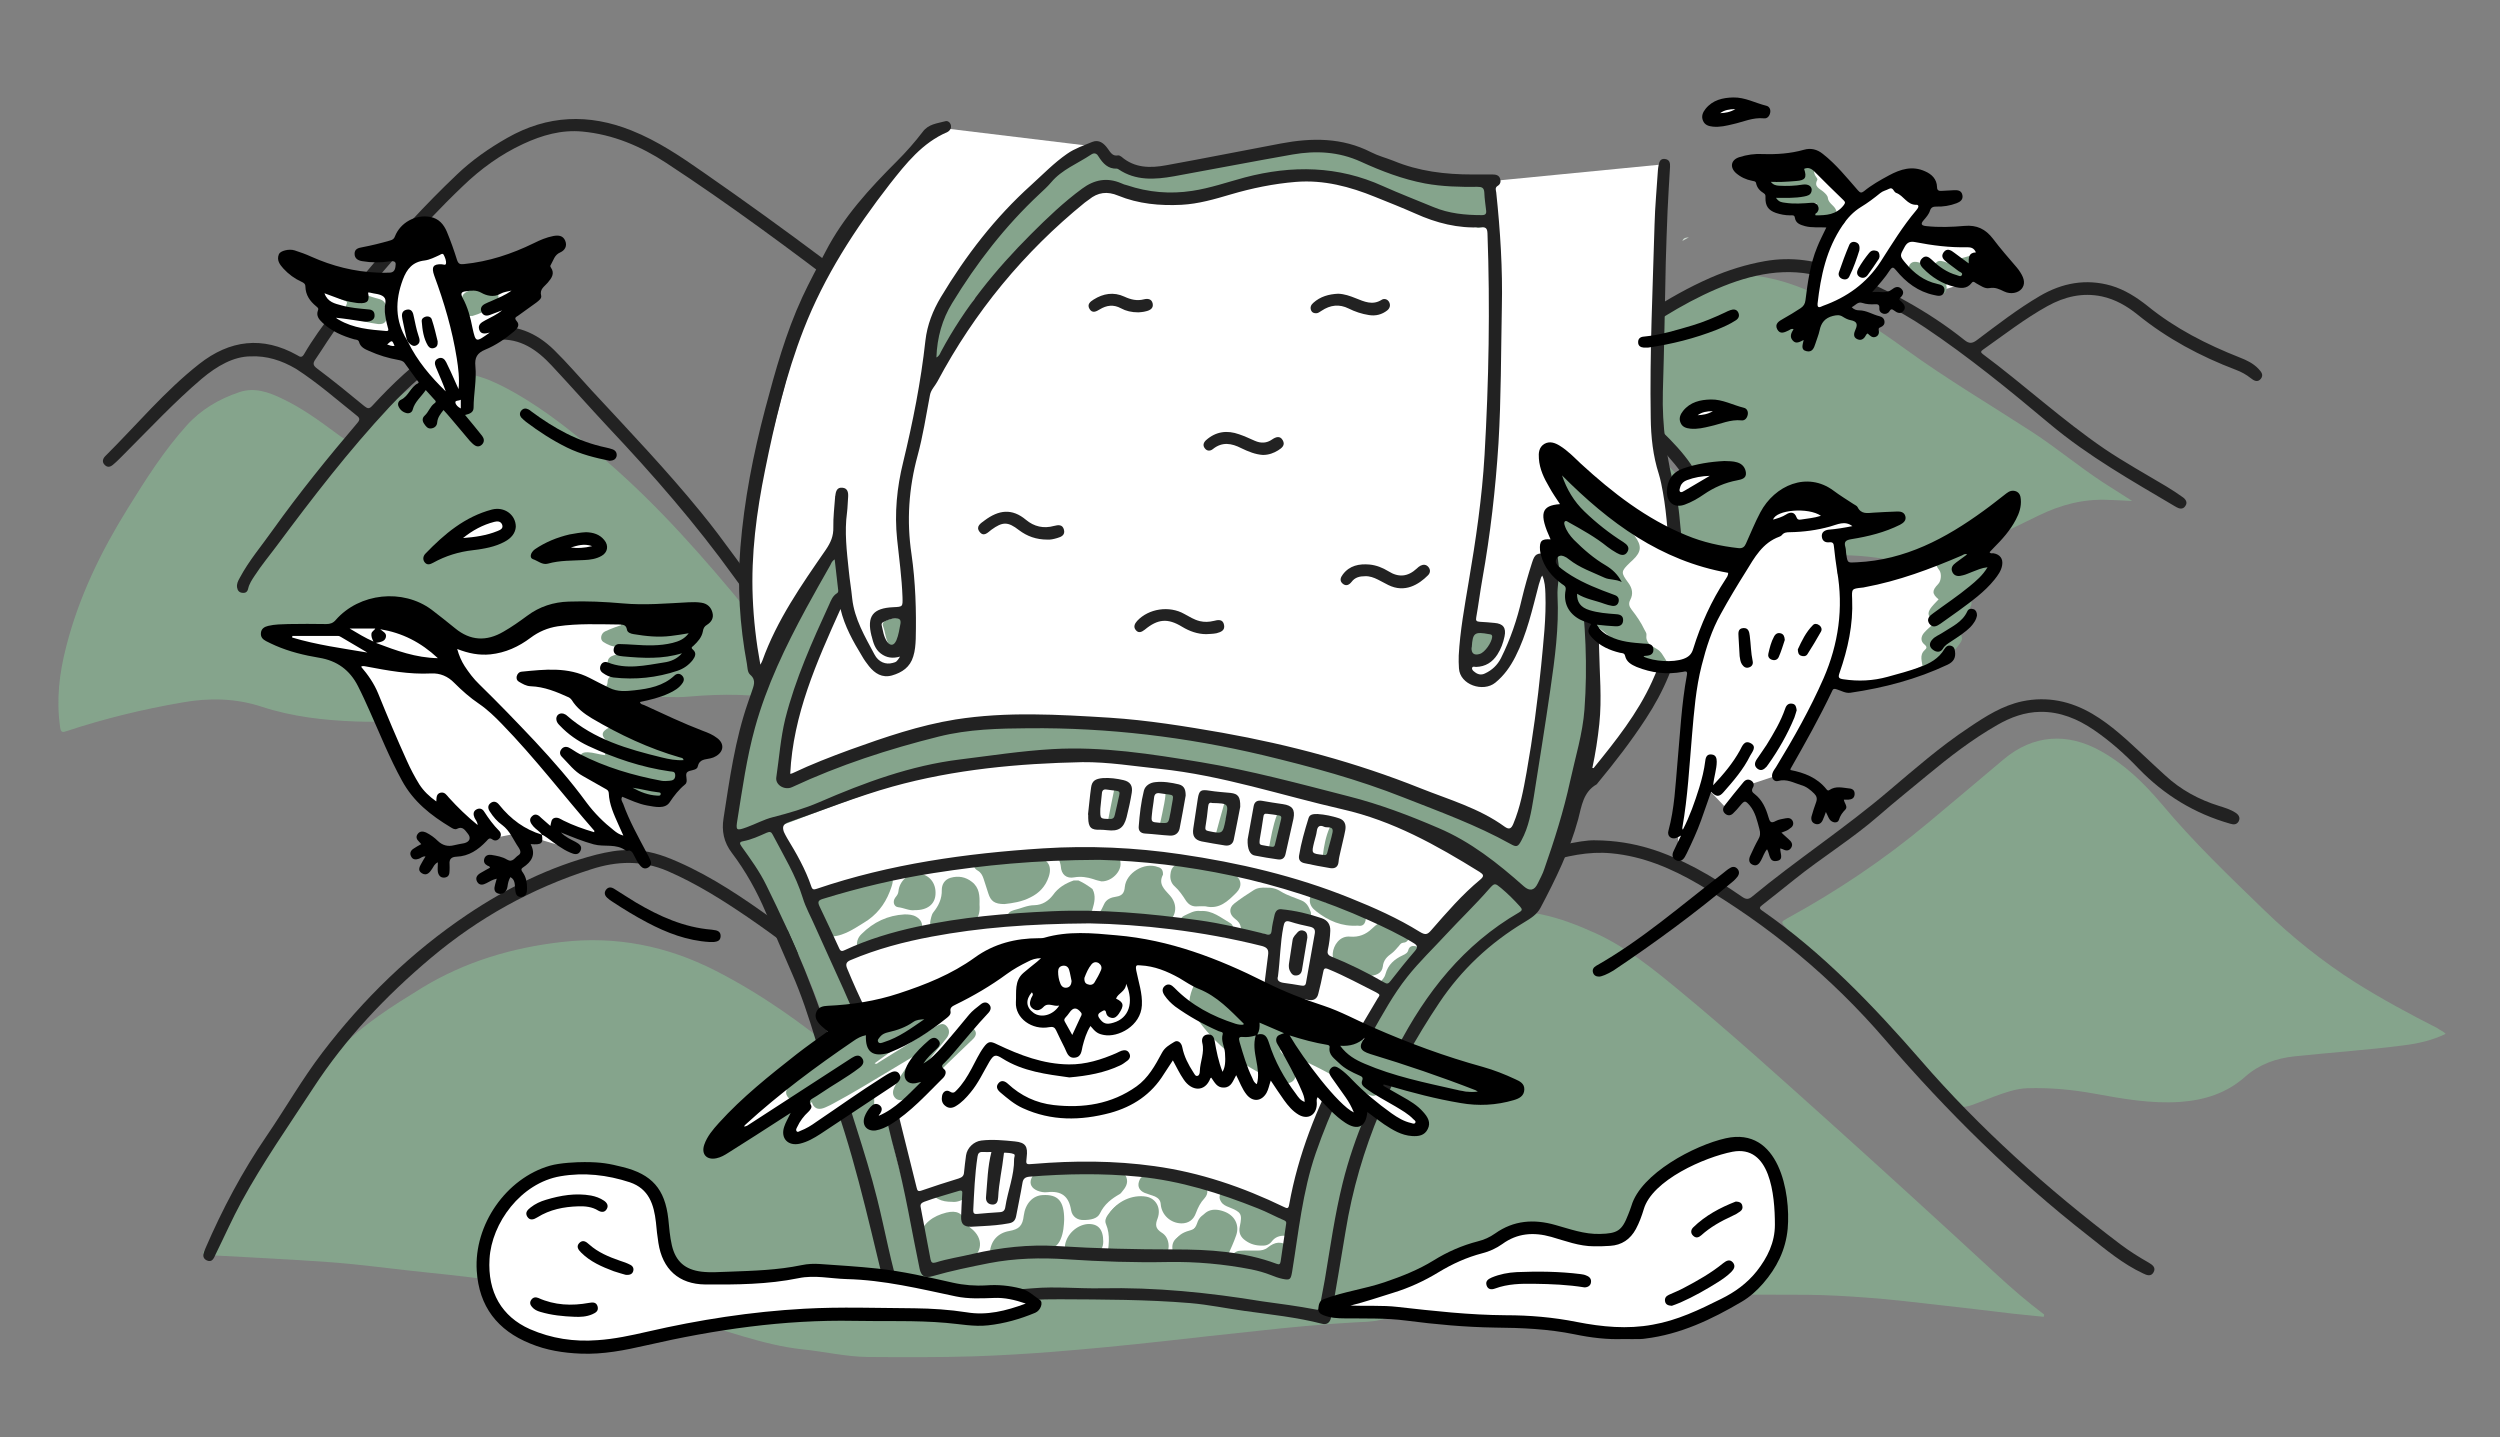 <?xml version="1.0" encoding="utf-8"?>
<!-- Generator: Adobe Illustrator 23.0.1, SVG Export Plug-In . SVG Version: 6.00 Build 0)  -->
<svg version="1.1" xmlns="http://www.w3.org/2000/svg" xmlns:xlink="http://www.w3.org/1999/xlink" x="0px" y="0px"
	 viewBox="0 0 1113.3 640" style="enable-background:new 0 0 1113.3 640;" xml:space="preserve">
<rect x="0" y="0" width="1113.3" height="640" fill="#808080" stroke="none"/>
<style type="text/css">
	.st0{fill:#85A48C;}
	.st1{fill:#222222;}
	.st2{fill:#FFFFFF;}
	.st3{fill:#CCD9CF;}

	#smoke {
		animation: fade 3s ease-in-out infinite;
	}

	#bird1 {
		animation: fly1 3s ease-in-out infinite;
	}
	#bird2 {
		animation: fly2 3s ease-in-out infinite;
	}
	#bird3 {
		animation: fly3 3s ease-in-out infinite;
	}
	#bird4 {
		animation: fly4 3s ease-in-out infinite;
	}
	#bird5 {
		animation: fly5 3s ease-in-out infinite;
	}

	#hand {
		animation: enter 3s ease-in-out infinite;
	}
	@keyframes enter {
	  0% {
	  	transform: translate(280px, -460px) rotateZ(22deg);
	  	opacity: 0;
	  }
	  10% {
	  	transform: translate(280px, -460px) rotateZ(22deg);
	  	opacity: 0;
	  }
	  30% {
	  	transform: translate(0px, 0) rotateZ(0deg);
	  	opacity: 1;
	  }
	  80% {
	  	transform: translate(0px, 0) rotateZ(0deg);
	  	opacity: 1;
	  }
	  99% {
	  	transform: translate(280px, -460px) rotateZ(22deg);
	  	opacity: 0;
	  }
	  100% {
	  	transform: translate(280px, -460px) rotateZ(22deg);
	  	opacity: 0;
	  }
	}

	@keyframes fade {
	  0% {
	  	opacity: 0;
	  }
	  30% {
	  	opacity: 0;
	  }
	  40% {
	  	opacity: 1;
		
	  }
	  90% {
	  	opacity: 1;
	  	
	  }
	  100% {
	    opacity: 0;
	    
	  }
	}
	@keyframes fly1 {
	  0% {
	  	opacity: 0;
	  	transform: translate(-30px, 20px) rotateZ(1deg);
	  }
	  40% {
	  	opacity: 0;
	  	transform: translate(-30px, 20px) rotateZ(1deg);
	  }
	  50% {
	  	opacity: 1;
	  	transform: translate(0px, 0px) rotateZ(0deg);
	  }
	  90% {
	  	opacity: 1;
	  	transform: translate(0px, 0px) rotateZ(0deg);
	  }
	  100% {
	    opacity: 0;
	    transform: translate(0px, 0px) rotateZ(0deg);
	  }
	}
	@keyframes fly2 {
	  0% {
	  	opacity: 0;
	  	transform: translate(-30px, 40px) rotateZ(-1deg);
	  }
	  43% {
	  	opacity: 0;
	  	transform: translate(-30px, 40px) rotateZ(-1deg);
	  }
	  53% {
	  	opacity: 1;
	  	transform: translate(0px, 0px) rotateZ(0deg);
	  }
	  90% {
	  	opacity: 1;
	  	transform: translate(0px, 0px) rotateZ(0deg);
	  }
	  100% {
	    opacity: 0;
	    transform: translate(0px, 0px) rotateZ(0deg);
	  }
	}
	@keyframes fly3 {
	  0% {
	  	opacity: 0;
	  	transform: translate(0px, 40px) rotateZ(0deg);
	  }
	  46% {
	  	opacity: 0;
	  	transform: translate(0px, 40px) rotateZ(0deg);
	  }
	  56% {
	  	opacity: 1;
	  	transform: translate(0px, 0px) rotateZ(0deg);
	  }
	  90% {
	  	opacity: 1;
	  	transform: translate(0px, 0px) rotateZ(0deg);
	  }
	  100% {
	    opacity: 0;
	    transform: translate(0px, 0px) rotateZ(0deg);
	  }
	}
	@keyframes fly4 {
	  0% {
	  	opacity: 0;
	  	transform: translate(30px, 40px) rotateZ(-1deg);
	  }
	  49% {
	  	opacity: 0;
	  	transform: translate(30px, 40px) rotateZ(-1deg);
	  }
	  59% {
	  	opacity: 1;
	  	transform: translate(0px, 0px) rotateZ(0deg);
	  }
	  90% {
	  	opacity: 1;
	  	transform: translate(0px, 0px) rotateZ(0deg);
	  }
	  100% {
	    opacity: 0;
	    transform: translate(0px, 0px) rotateZ(0deg);
	  }
	}
	@keyframes fly5 {
	  0% {
	  	opacity: 0;
	  	transform: translate(30px, 20px) rotateZ(-1deg);
	  }
	  52% {
	  	opacity: 0;
	  	transform: translate(30px, 20px) rotateZ(-1deg);
	  }
	  62% {
	  	opacity: 1;
	  	transform: translate(0px, 0px) rotateZ(0deg);
	  }
	  90% {
	  	opacity: 1;
	  	transform: translate(0px, 0px) rotateZ(0deg);
	  }
	  100% {
	    opacity: 0;
	    transform: translate(0px, 0px) rotateZ(0deg);
	  }
	}
</style>
<g id="background">
	<g id="_xFFFD__x83__x8C__xFFFD__x99__xA0_影像_1_">
	</g>
	<g id="Background_Color_xA0_影像_1_">
	</g>
	<g id="Background_xA0_影像_1_">
		<g>
			<g>
				<path class="st0" d="M910.1,586.4c-4.6-0.5-9.1-0.9-13.7-1.4c-11.7-1.4-23.4-2.8-35.1-4.1c-9.8-1.1-19.6-2.3-29.5-3
					c-9-0.7-18-1.2-26.9-1.3c-30.1-0.1-60.2-0.3-90.3,0.1c-33.6,0.5-67,3.7-99.9,11.1c-3.8,0.9-7.8,0.9-11.6,1.1
					c-14.5,0.8-28.9,2.2-43.4,3.8c-14,1.5-28,3-41.9,4.6c-16.3,1.8-32.7,3.4-49,4.7c-11.6,0.9-23.2,1.6-34.8,2
					c-15.8,0.5-31.6,0.4-47.4,0.3c-9.8-0.1-19.4-2.4-29.2-3.4c-17.9-1.9-34.6-8.9-51.9-13.1c-24.9-6.1-50-11.6-75.3-16
					c-13.5-2.3-27.1-3.8-40.7-5.2c-10.7-1.1-21.4-2.5-32.2-3.6c-7.9-0.8-15.7-1.3-23.6-1.8c-13.9-0.8-27.7-1.6-41.6-2.3
					c-3.2-0.2-1-1.9-0.6-2.6c6-10.3,12.2-20.6,17.4-31.4c10.4-21.7,25.5-39.9,41.7-57.2c10.8-11.4,24.2-19.7,37.5-27.9
					c19.1-11.6,40.1-17.8,62.1-20.3c24-2.8,46.7,1.7,68.3,12.7c20.4,10.4,38.8,23.5,56.3,38c24.5,20.2,48.9,40.6,74.3,59.7
					c5,3.8,10.2,7.3,16.6,8.4c6,1.1,11.8,0.5,17.5-2.2c3.2-1.5,6.7-3.4,10.6-2.7c0.9,0.2,1.3-0.6,1.8-1.1
					c21.2-20.7,41.5-42.3,60.6-64.9c11.8-14,26.4-24.5,41-35.3c18.9-14,40.7-19.9,63-24.9c18.2-4.1,34.6,1.2,50.8,8.6
					c13.4,6.2,24.8,15.4,36.1,24.7c23.3,19.2,45.6,39.4,68.1,59.6c24.8,22.3,49.4,44.8,73.9,67.4c6.8,6.3,13.8,12.3,21.2,17.9
					C910.2,585.9,910.2,586.2,910.1,586.4z"/>
				<path class="st0" d="M949.5,223.1c-3.9-0.2-7.3-0.4-10.7-0.5c-11-0.5-21.2,2.2-31,7c-10.8,5.3-21.8,10.5-32.5,16
					c-10.3,5.3-20.9,6.1-32,4c-10.1-1.9-20.3-2.9-30.6-2c-11.3,1-21.5,5.1-31.3,10.4c-2.5,1.4-5.2,2.7-7.5,4.4
					c-5.9,4.3-12.9,5-19.7,6.6c-15.1,3.6-30.7,8.7-43.9,16.6c-5.8,3.5-9.6,9.2-16.6,10c-9.4,1.1-18.7,0.3-27.9-1.3
					c-15.9-2.9-30.8-9-46-14.1c-18.4-6.2-37.3-10-56.8-10.3c-9.1-0.2-18.2-0.4-27.2,0c-6.3,0.3-12.7-0.4-19.1-0.1
					c-12.7,0.6-25.3,2.5-37.9,4.2c-14.6,2-29,4.5-43.3,8.1c-13.3,3.3-26.3,7.6-39.2,12.4c-2.7,1-4.3,0.7-6.2-1.6
					c-12.4-15-25.3-29.5-37.2-44.9c-0.6-0.8-1.2-1.6-1.8-2.4c-3.2-4.5-3.3-4.6,0.8-8c8.5-7,16.8-14.2,25.3-21.2
					c7.3-5.9,15.5-10.7,23.5-15.8c18.3-11.7,35.4-25.1,53.4-37.3c32.5-22,67.3-39.6,105.4-49.9c10.9-3,22.2-3.2,33.5-2.8
					c28.4,1,52.2,13.3,74.4,29.8c10.3,7.7,19.1,17.1,29.3,24.9c19.7,15.1,37.2,32.5,54.2,50.4c2.5,2.7,4.2,3.1,5.7,1.7
					c1.5-1.5,1.1-3.2-1.5-5.8c-9.6-9.2-18.4-19.2-28.2-28c-7.4-6.7-14.7-13.6-22.7-19.6c-0.6-0.5-1.7-0.9-1.4-1.8
					c0.6-2.5-1.1-3.3-2.7-4.4c-8-5.6-14.7-12.7-21.7-19.4c-0.8-0.8-0.7-0.9-0.7-4c4,2.7,7.7,5.3,11.1,8.4c5.2,4.7,10.7,9,15.2,14.4
					c2.2,2.7,5.5,2.6,7.8-0.1c1.3-1.6,2.9-2.7,4.6-3.8c12.7-8.3,25.4-16.7,38.1-24.9c3.1-2,6.5-3.5,9.8-5.3c1.1-0.6,2.2-0.7,3.4-0.8
					c15.1-0.9,29.1,2.9,42.6,9.5c13.6,6.7,26.2,14.9,38.4,23.8c18.2,13.2,37.5,24.6,56.3,36.8c10.9,7.1,20.9,15.5,31.8,22.6
					C940.9,217.6,945,220.2,949.5,223.1z"/>
				<path class="st0" d="M369.5,315.4c-6.7-1.3-12.5-2.5-18.4-3.6c-14.7-2.8-29.4-2.9-44.2-1.6c-3.2,0.3-6.4,0.3-9.5,0.2
					c-11.8-0.3-23.4,1.1-34.9,3c-5.6,0.9-11.4,1-17.1,1.4c-9.3,0.7-18.6,2-27.9,3c-8.4,0.9-16.8,1.8-25.2,2.4
					c-11.1,0.8-22.3,1.5-33.5,1.1c-14.3-0.5-28.6-2.1-42.3-6.6c-11.6-3.8-23.4-4-35.2-1.9c-17.5,3-34.8,7.2-51.7,12.8
					c-1.7,0.6-2.5,0.6-2.8-1.6c-1.8-12.3-0.4-24.2,2.7-36.1c5.6-22,15.4-42.2,27.4-61.5c8-12.9,16.1-25.7,26.3-37
					c6.4-7.1,14.5-11.8,23.5-14.8c6.6-2.2,12.9,0,18.9,2.9c8.7,4.1,16.4,9.7,24.1,15.4c5.3,3.9,5.2,3.9,9.9-0.7
					c9-8.9,19-16.6,29.5-23.7c2.8-1.9,6.1-1.5,9.2-2c11.2-1.7,20.8,2.8,30.2,8c15.3,8.6,28.8,19.7,41.9,31.1
					c23.1,20,43.2,42.9,62.5,66.4c9,10.9,18.6,21.4,27.8,32.2C363.7,307.6,366.3,311.3,369.5,315.4z"/>
				<path class="st0" d="M1089.1,460.4c-6,2.9-12.2,4.3-18.6,5.1c-16.2,2.1-32.5,3.2-48.7,4.9c-8.2,0.9-15.7,3.5-22,9.1
					c-8.2,7.3-18,10.4-28.9,11.2c-13,0.9-25.7-1.4-38.3-3.7c-9.9-1.8-19.8-2.7-29.8-2.4c-5.2,0.2-10.1,2-15,3.8
					c-3.1,1.2-6.2,2.5-9.4,3.6c-4.7,1.7-6.8,1.2-9.7-2.9c-5.4-7.5-11.2-14.6-17.3-21.3c-9.6-10.5-20.7-19.4-31.1-28.9
					c-3.6-3.2-6.9-6.7-10.4-10.1c-3.7-3.6-7.3-7.4-11.5-10.4c-1.5-1-3-2.2-2.7-4.4c0.1-0.4-0.1-0.6-0.3-0.9
					c-2.4-2.6-2.4-2.5,0.6-4.2c22.1-12.1,43-26.1,62.4-42.3c11.3-9.4,22.5-18.9,33.8-28.4c13.3-11.2,28.5-12,43.2-3.8
					c10.8,6,19.3,14.3,27.2,23.6c14.1,16.9,30,32.1,45.8,47.4c12.4,12,25.9,22.8,40.5,32.1c11.8,7.4,24,14,36.4,20.3
					C1086.4,458.7,1087.9,459.1,1089.1,460.4z"/>
				<path class="st0" d="M643.5,109.2c-2.6-1.5-4.5-4.2-8-3.9c-0.2,0-0.6-0.2-0.7-0.4c-1.4-3.3-4.8-4.1-7.4-5.9
					C633.9,100.7,639.5,103.6,643.5,109.2z"/>
				<path class="st0" d="M644.4,391.5"/>
			</g>
			<g>
				<path class="st1" d="M111.7,158.7c-7.6,0-15,4.2-21.9,10c-12.1,10.3-23,22-34.2,33.2c-1.7,1.7-3.3,3.4-5.1,4.9
					c-1.2,1.1-2.6,1.6-3.9,0.2c-1.3-1.3-0.8-2.8,0.3-3.9c13.9-13.8,26.4-28.9,41.8-41c13.6-10.7,28.2-12.6,43.7-3.9
					c1,0.6,1.9,1.3,2.9-0.3c7.9-13.6,18.3-25.3,28.3-37.3c12.5-15,25.7-29.4,39.9-42.9c6.7-6.4,14.3-11.7,22.4-16.3
					c17.9-10.2,36.3-10.9,55.3-3.3c11.8,4.7,22.1,11.7,32.4,18.9c36,25,71,51.3,105.2,78.7c2,1.6,3.1,1.4,5-0.1
					c23-19,46.4-37.4,71.5-53.6c20.8-13.5,43.3-22.3,67.8-26.4c19.2-3.2,36.8,0.7,53.5,10c8.6,4.8,16.6,10.4,24.2,16.7
					c16.1,13.3,33,25.7,48.5,39.7c5.4,4.9,10.6,10,15.7,15.1c1.4,1.4,2.2,1.4,3.7,0.2c16.6-13,33.6-25.1,53-33.6
					c7.8-3.4,15.8-5.9,24.2-7.4c11.8-2.1,23.2-0.4,34.2,4.1c19.6,8.1,38.2,17.8,54.8,31.1c2,1.6,3.4,1.5,5.4,0
					c9.2-6.9,18.2-13.9,28.1-19.7c9.9-5.8,20.5-7.8,31.7-4.6c6.1,1.8,11.4,5.2,16.3,9.1c12.3,10,26.3,17.1,41,22.9
					c3.1,1.2,6,2.6,8.3,5c1.2,1.3,2.5,2.7,1.1,4.5c-1.5,1.8-3.1,0.8-4.5-0.3c-2-1.6-4.2-2.8-6.6-3.7c-15.8-6-30.6-13.9-43.8-24.6
					c-4.7-3.8-9.9-6.8-15.9-8.1c-8.6-1.8-16.6,0.1-24.2,4.3c-10.1,5.6-19.2,12.7-28.7,19.4c-1,0.7-1.2,1.2-0.1,2
					c18.4,13.7,35.3,29.3,54.2,42.2c8.9,6,18.3,11.2,27.5,16.7c2.5,1.5,4.9,3.1,7.3,4.8c1.3,0.9,2.3,2.3,1.2,3.9
					c-1.1,1.7-2.7,1.3-4.1,0.5c-19.4-11.5-39-22.5-56.4-37.1c-17.9-15-36-29.8-55.4-42.8c-12.3-8.3-25.8-14.5-39.4-20.3
					c-16-6.8-31.7-5.1-47.5,0.7c-16.3,6.1-30.9,15.2-45.1,25.2c-4.3,3-8.5,6.3-12.8,9.3c-2,1.4-1.7,2.3-0.2,3.9
					c9,9.5,18.6,18.4,28,27.6c4.6,4.5,9.1,9.2,12.7,14.5c1.1,1.6,2,3.2,2.9,4.9c0.8,1.5,0.9,3.1-0.8,4.1c-1.6,0.9-2.8,0-3.7-1.3
					c-6.9-11.1-16.7-19.6-26-28.6c-8-7.8-15.5-16.2-23.4-24c-9-8.9-18-17.8-27.9-25.6c-16-12.5-31.4-26-47.9-37.9
					c-11.3-8.2-23.6-14.6-37.6-17.3c-11-2.2-21.9-0.6-32.7,1.6c-24.1,4.8-45.6,15.5-65.7,29.4c-36.7,25.3-71,53.4-103.3,84
					c-3.9,3.7-7.8,7.4-11.7,11.1c-0.8,0.7-1.6,1.5-2.1,2.5c-0.8,1.7-2.2,2.6-4.1,2.5c-1,0-1.7-0.6-2-1.6c-0.7-1.9,0.5-3.2,1.7-4.3
					c12-11.9,24.1-23.7,36.7-35c3.2-2.9,6.5-5.9,9.9-8.6c1.7-1.4,1.7-2.1-0.1-3.4c-12.3-9.3-24.6-18.7-36.9-28.1
					c-26.7-20.3-53.6-40.3-81.7-58.7c-11.3-7.4-23.5-12.6-37.2-13.9c-9.3-0.9-18,1.6-26.4,5.5c-10.1,4.7-18.9,11.1-26.9,18.8
					c-19.9,19-37.5,40-54.8,61.4c-4,4.9-7.2,10.5-10.8,15.7c-1.2,1.7-1.2,2.7,0.7,4.1c7.2,5.4,14.2,11.1,21.1,16.8
					c1.5,1.2,2.2,1.2,3.5-0.2c9-9.8,18.6-18.9,29.7-26.4c6.9-4.7,14.5-7.4,22.7-8.6c11.3-1.5,20.6,2.4,28.5,10.1
					c5.9,5.8,11.3,12.1,16.9,18.2c16.5,17.8,33.3,35.4,48.6,54.2c10.5,12.8,19.7,26.6,29.9,39.6c10.5,13.5,20.8,27.1,32.2,39.9
					c0.5,0.6,1.1,1.2,1.5,2c0.6,1.1,0.6,2.3-0.5,3.2c-1,0.9-2.2,0.9-3.2,0.1c-1.4-1.2-2.8-2.6-4.1-4c-14.5-16.8-28.2-34.2-41.2-52.2
					c-17-23.6-36-45.4-55.9-66.5c-8.5-9.1-16.7-18.4-25.2-27.5c-6.5-7-14-12.3-24.2-11.5c-6.8,0.5-13.2,2.3-19.1,5.8
					c-11,6.4-20.3,15-29,24.2c-18,19.3-34.1,40.2-49.8,61.3c-3.4,4.6-7.1,9-10.2,13.8c-1.2,1.8-2.4,3.6-2.9,5.8
					c-0.3,1.4-1.2,2-2.6,1.8c-1.3-0.1-2.1-1-2.3-2.3c-0.3-1.6,0.4-3,1.2-4.4c4.1-7.7,9.7-14.2,14.7-21.3
					c11.8-16.5,24.5-32.2,37.7-47.7c1.2-1.4,1-2.2-0.3-3.2c-8.9-7.1-17.4-14.6-27-20.8C125.3,160.4,118.7,158.4,111.7,158.7z"/>
				<path class="st1" d="M710.1,374.2c18.2,0.1,32,5.5,45.3,12.5c7.1,3.8,13.9,8.2,20.6,12.8c1.5,1,2.6,1.1,4.1-0.1
					c19.8-16.4,41.4-30.5,61-47.2c11.6-9.8,23-19.8,35.7-28.2c7.4-5,14.9-9.8,23.8-11.7c11.1-2.3,21.5-0.1,31.2,5.6
					c8.5,5,15.6,11.8,22.8,18.5c3.2,3,6.4,6,9.6,8.9c6.9,6.4,15,10.8,24,13.6c2.5,0.8,5,1.5,7.3,3c1.4,0.9,2.3,2.2,1.4,3.9
					c-0.9,1.5-2.2,1.5-3.8,1c-15.8-4.5-29.3-12.7-40.8-24.6c-6-6.3-12.5-12.1-19.8-17.1c-7.2-4.9-15-8.2-23.9-8.1
					c-6.9,0.1-13.2,2.4-19.1,5.8c-11.2,6.4-21.3,14.2-31.2,22.4c-7.2,6-14.5,11.8-21.6,18c-11.9,10.4-25.5,18.7-37.8,28.6
					c-4.7,3.8-9.4,7.5-14.1,11.2c-1.1,0.9-1.7,1.4-0.1,2.5c26.9,18.7,49.3,42.1,70.6,66.6c26.5,30.6,56.6,57.5,88.8,81.9
					c4.1,3.1,8.4,5.8,12.8,8.3c1.7,1,3.3,2.2,2.1,4.3c-1.1,2-3,1.3-4.6,0.5c-9-4.2-16.5-10.5-24.2-16.6
					c-33.3-26-63.2-55.5-90.7-87.5c-23.8-27.7-51.7-50.8-83.2-69.3c-12-7-24.7-12.4-38.7-13.7c-10.3-1-20.3,1.3-30,4.3
					c-21.2,6.6-40.3,17.5-58.6,29.8c-32.2,21.7-61.4,47.1-89.4,74c-19.7,18.9-38.7,38.4-58.1,57.6c-6.5,6.4-13.4,12.3-21.2,17
					c-1.2,0.8-2.5,1.4-3.9,2c-1.5,0.6-3,0.4-3.7-1.3c-0.6-1.5,0.2-2.6,1.6-3.3c8.7-4.6,16.1-11,22.9-17.9
					c22.8-23.4,45.8-46.5,69.6-68.8c30.9-28.8,63.2-55.9,100-77c15.4-8.8,31.5-16.2,49-20.1C701.4,375,707.1,374.1,710.1,374.2z"/>
				<path class="st1" d="M280.4,378.6c7.7-0.2,14.7,2.2,21.5,5.2c15.5,6.8,29.4,16.3,43,26.1c23.9,17.2,46,36.4,68.4,55.4
					c16.7,14.1,32.7,28.9,49.9,42.4c5,3.9,10.4,7,16.2,9.3c2.6,1,5.2,1.4,7.9,1.8c1.7,0.2,3,1,2.9,2.9c-0.1,1.8-1.6,2.4-3.1,2.4
					c-3.2,0.2-6.3-0.5-9.3-1.7c-7.5-2.8-14.1-7-20.3-12c-17.1-13.8-33.4-28.6-50.2-42.8c-24.2-20.5-48.2-41.3-74.4-59.2
					c-11.3-7.7-22.9-15-35.6-20.5c-11.4-4.9-22.6-4.5-34-0.8c-26.4,8.4-50.1,21.6-71.3,39.4c-20.2,17-38.1,35.9-52.5,58
					c-10.9,16.7-22.4,33.1-32,50.7c-4.1,7.6-7.6,15.5-11.4,23.2c-0.8,1.7-1.5,4-4,2.9c-2.5-1.2-1.4-3.4-0.7-5.2
					c7.6-17.6,16.5-34.4,27.3-50.2c8.4-12.3,15.8-25.3,24.8-37.1c18.3-24,39.7-44.8,64.7-61.6c17.6-11.8,36.6-21.2,57.3-26.6
					C270.5,379.4,275.4,378.4,280.4,378.6z"/>
			</g>
		</g>
	</g>
	<g id="Hands_White_xA0_影像_1_">
	</g>
	<g id="圖層_10">
	</g>
	<g id="Hands_N_Watergate_Color_xA0_影像_1_">
	</g>
	<g id="Hands_N_Watergate_xA0_影像_1_">
	</g>
	<g id="Birds_Away_White_xA0_影像_1_">
	</g>
	<g id="Birds_Away_Color_xA0_影像_1_">
	</g>
	<g id="Birds_Away_xA0_影像_1_">
	</g>
</g>
<g id="hand">
	<g>
		<g id="Hands_N_Watergate_xA0_影像_2_">
			<g>
				<polygon class="st2" points="421.1,57.2 409.1,63.8 381.8,97.8 357.8,139.8 337.1,219.2 331.8,247.2 335.1,293.8 343.8,317.8 
					346.5,346.5 357.8,345.3 407.1,328.5 469.1,322.5 511.8,324.5 553.7,330.3 589.8,340.5 629.1,353.8 661,366 675.7,371.7 
					679.8,355.2 713.1,344.5 739.1,305.2 747.8,270.5 745.8,226.5 736.5,182.5 739.1,126.5 740.5,73.2 665.8,80.5 634.5,79.8 
					603.8,67.2 575.1,66.5 532.5,75.2 501.1,77.8 487.1,65.2 				"/>
				<path class="st2" d="M669.8,27.8"/>
				<g>
					<path class="st0" d="M681.4,397.8c2.4,5,1.9,6.6-2.8,8.7c-9.5,4.2-17.3,10.6-23.3,19.1c-1.4,2-2.9,4-4.7,5.7
						c-8.1,7.9-14.8,17.3-19.9,27.1c-5.6,10.6-9.8,22.8-16,33c-5.9,9.6-8,19.7-11.3,30.4c-2.8,9.2-4.9,18.6-5.7,28.2
						c-0.4,4.8-3,9.1-3.6,13.9c-0.4,3.6-0.5,7.3-1.8,10.7c-0.4,0.9,0.3,1.2,1,1.6c1.9,1.1-2.3,3.4-2.9,5.6c-0.7,2.4,2.9,3.2,0.4,3.4
						c-2,0.2-4.1,0.5-6-0.3c-6.1-2.5-12.6-2.4-19-2.9c-10.6-0.8-21.1-2.6-31.6-4.2c-8.2-1.2-16.4-2.1-24.6-2.6
						c-16.6-0.9-33.2,0.1-49.8,1.3c-11,0.8-22.1,1.6-32.9,4c-2.1,0.5-3.6,2.5-4,0c-0.2-1.5-1.8-0.7-2.8-0.2c-2.7,1.2-5-0.7-7.7,0.6
						c-5.2,2.3-9.7,0.4-11-5c-3.8-15.7-9.8-30.8-13.9-46.4c-4.9-18.7-9.5-37.5-14.5-56.1c-5.5-20.6-13.7-40.2-22.4-59.6
						c-4.3-9.5-9.4-11.9-13.9-21.4c-1.5-3.2-5.4-11-8-13.3c-2.8-2.5-3.1-6.2-3.2-9.2c-0.3-10.3,2.2-20.3,4.2-30.3
						c1.6-8.2,0-7.5,1.5-7.8c0.9-0.2,1.5-1.4,1.7-2.2c3.8-16.3,9.2-31.6,16.3-46.7c4-8.4,9.2-18.6,13.7-26.7
						c1.8-3.3,5.6-7.4,7.2-10.8c0.6-1.4,3.7,0.5,5.3,1.3c1.5,0.7,1.7,2.2,1.1,3.5c-1,2.5-0.5,5-0.2,7.5c0.3,3.2,0.6,5.9-1.6,8.9
						c-2.2,2.9-3.7,6.4-4.4,10.4c-0.6,3.6-2.8,6.9-4.4,10.2c-5.4,11.7-9.4,24-13.2,36.3c-1,3.3,0.1,6.4-0.3,9.7
						c-0.7,5-0.7,10.1-1,15.7c2.4-1.5,4.4-2.7,6.3-3.9c8.9-5.4,18.7-8.3,28.6-11.1c14-4.1,28-8.4,42.4-10.9c7.4-1.3,15-1.8,22.5-2.4
						c9.4-0.9,18.9-0.7,28.3-0.6c17.7,0.2,35.2,2.6,52.4,6.8c7.2,1.8,14.5,2.4,21.8,3.2c12,1.4,23.6,4.8,35.3,8
						c24.9,6.9,49.1,15.6,72,27.7c4,2.1,8,4.4,11.9,6.7c1.6,1,2.2,0.7,2.8-1c5-13.9,5.4-28,8.4-42.5c1.1-5.1,4.5-10.4,4.7-15.6
						c0.3-6.6,1.9-12.9,3-19.3c1.6-9.7-0.8-19-0.9-28.8c0-3.9-1.3-6.1-1-10c0.3-4.1,5.7-7.3,9.7-6.2c2.3,0.6,0.8,0.4,3,1.2
						c2.6,1,4.8,3.1,3.5,5.5c-0.5,1,1.7,1.5,2,2.4c3.8,10.7-0.1,21.6,0.7,32.9c0.4,5.5,3.5,12.2,0.8,16.8c-2.7,4.6,0.4,8.5-0.1,13.1
						c-0.5,5.2-2.3,10.1-3,15.2c-1.9,12.8-6.7,24.9-9.5,37.4c-1.4,6.3-4.9,11.9-8.2,17.4c-0.8,1.4-1.6,2.6-0.9,4.5
						c0.8,2-1.1,3.7-3.3,3.3C683.6,398.6,682.6,398.2,681.4,397.8z"/>
					<path class="st0" d="M653.9,99.2c-7.6,0.2-14.6-4-21.5-6.5c-8.7-3.1-16.5-4.2-25.1-7.7c-10.3-4.2-21-7.2-32.3-6.7
						c-11.6,0.6-23,1.9-34.3,5.4c-9.1,2.8-18.6,4.3-28.2,2.7c-3-0.5-6-1-8.7-2.1s-5.8-0.7-8.3-2.2c-0.2-0.1-0.8-0.1-1,0.1
						c-3.4,2.4-7.5,1.7-11.3,2.3c-1.3,0.2-2.4,0.6-3.3,1.6c-13.6,15-27,30.2-39.7,46c-1.4,1.8-3,3.1-5.2,1.2c-1-0.8-1.3,0.1-1.6,0.7
						c-4.8,7.9-9.8,15.7-12.7,24.6c-0.3,0.8-0.5,1.6-0.9,2.3c-0.6,1.1-1.6,1.8-3,1.5s-2.2-1.2-2.3-2.6c-0.1-1.1,0.1-2.1,0.4-3.2
						c8.9-31.8,27-57.4,52.6-77.9c4.5-3.6,8.8-7.4,13.7-10.3c2.4-1.4,4.5-2.6,7.2,0.2c1.5,1.6,4.7,1.6,6.5,3.2
						c3.9,3.5,8.5,3.3,13.2,3.3c13.3-0.1,26.3-3.1,39.4-4.8c11.8-1.6,23.4-4.2,35.1-6.2c10.2-1.7,19.6,1.3,28.9,4.9
						c4.4,1.7,8.7,3.8,12.9,5.9c11.2,5.5,23,5.2,34.9,3.7c1.3-0.2,2.6-0.6,3.5,0.6c0.9,1.1,0.8,2.4-0.1,3.5
						c-0.4,0.5-0.3,0.9,0.1,1.4c1,1.2,0.6,2.7,0.7,4.1c0.3,2.9-0.7,5.7-0.8,8.5c-0.1,3.3-1,4.4-4.3,4.8
						C657,101.4,655.4,99.1,653.9,99.2z"/>
					<path class="st0" d="M651.6,288.1c0.2-1.9,0.4-4,0.8-6.2c0.4-2.4,2-3.6,4.4-3.5c2.3,0.1,4.7,0.3,7,0.7c3,0.5,4.2,2.4,3.2,5.3
						c-1.1,3.1-2.4,6.1-4.8,8.4c-2.1,2-4.4,3.4-7.3,2.2C652.1,293.8,651.7,291.1,651.6,288.1z"/>
					<path class="st0" d="M405.5,282c0,1.3-0.2,3.3-1.1,5.1c-1.9,3.6-6.1,3.7-8.3,0.3c-1.8-2.6-1.8-5.8-2.9-8.7
						c-0.5-1.3,0.7-2.2,1.9-2.6c1-0.4,2.1-0.6,3.1-0.8C404.2,274.2,405.5,275.2,405.5,282z"/>
					<path class="st2" d="M489.8,561.1c-7.7,0-15.4-2.8-23.1-2.7c-16.3,0.2-31.9,2.7-47.8,6.5c-1.2,0.3-3,1.8-4.2,2
						c-0.8,0.1-1.8,2.2-2.2,0.9c-0.2-0.7-0.8-1.4-0.3-2.1c0.7-0.9,1.5-0.1,2.2,0.1c0.6,0.1,1.5,0.2,1.8-0.1c2.1-2.2,5-1.4,7.5-1.7
						c2.7-0.4,5.1-1.1,7.5-2.4c6.5-3.5,7-10.2,1.1-14.7c-0.9-0.7-1.5-1.5-2-2.5c-1.8-4.3-4.3-5.5-8.9-4.4
						c-5.9,1.5-10.4,4.6-12.2,10.8c-0.1,0.5-0.4,1-0.8,2.1c-1.3-6.3-2.2-12-3.8-17.6c-3.7-13.2-7.4-26.4-9.7-39.9
						c-2.4-14.4-8.1-27.6-12.6-41.3c-4.2-12.6-8.5-25.1-14.6-37.1c6.9,0.7,11.9-3,17-6.1c5.4-3.2,9.2-7.9,11.5-13.8
						c0.6-1.7,2.4-5.7,0.6-6.7c-1.7-0.9-3.7-1.1-4.5,0.5c-0.4,0.7-2.5,0.7-3.2,0.8c-7.6,1.2-14.7,4.1-22.3,5
						c-1.9,0.2-2.7,4.6-4.4,5.4c-1.9,0.9-2.1,0.3-2.6-1.1c-1.7-5.3-3.4-10.6-5.6-15.6c-1.2-2.7,2.4-5.9-1.6-5.6
						c-0.8,0.1-3.5-2-3.7-2.7c-0.4-1.5-2.7-1.6-3.1-3.1c-1.4-5.1-1.4-5.1,3.7-7c20-7.5,39.8-15.3,60.4-20.9
						c11.7-3.2,23.6-4.9,35.6-6.4c5-0.6,10.3-0.5,15.1-1.9c11.4-3.3,22.7-0.5,33.8,0.6c17.6,1.8,35,5,52.5,7.2
						c15.6,2,30.7,5.7,45.4,10.9c13.8,4.9,27.7,9.9,41.3,15.4c11.4,4.6,22.4,10.6,32.6,17.5c2.6,1.8-6.4,0.6-3.3,2.2
						c-1.6,1.4-2.6,4.5-4.2,4c-2.7-0.9,1.1-0.6-1.5,1.8c-9.5,8.4-15.1,17.7-23,27.7c-0.4,0.6-0.9,1.1-1.9,1.4c0-0.9,0-1.7,0-2.6
						c-0.1-1.4-0.9-2.4-2.3-2.6c-1.3-0.2-2.4,0.3-2.8,1.6c-0.3,1.4-1.2,1.9-2.5,2.5c-3.7,1.7-6.6,4.2-7.7,8.3c-0.5,1.8-1.6,3-3,4
						c-1.5,1.1-2.3,2.6-1,4.2c1.3,1.5,3,1,4.4-0.1c2.1-1.6,3.8-3.5,4.6-6.2c1-3.5,3.8-5.4,7.4-5.4c-1.4,2.6-3.4,4.7-5.3,6.8
						c-4.1,4.5-7.1,9.6-9.9,14.9c-3.8,7.1-7.8,14.1-11.5,21.3c-4.2,8.3-8.9,16.4-12.4,25.1c-2,4.9-4.5,9.5-6.8,14.3
						c-1.4,2.8-2.1,5.8-2.1,8.9c-0.1,8.4-1.7,16.4-4.9,24.1c-1.3,3-1.7,6.2-2.5,9.7c-3.3-2.9-6.4-2.2-9.4,0.2
						c-1.3,1.1-2.9,1.4-4.6,1.4c-2.6,0-5.3-0.1-7.9,0.1c-3.3,0.1-5.7,4.8-2.8,5.3c2.3,0.4,4.4-0.1,3.8,1.3c1.8-2,6.3-1.6,7.5,0.7
						c1.3,2.5,8.3,3.7,10.8,2.7c1.6-0.6,1.6-1.1,0.6-2.3c-1.7-2.3-0.4-3.1,1.8-4.5c-0.2,3-0.7,5.6-0.2,8.2c0.1,0.6-0.5,0.6-0.9,0.7
						c-0.5,0.1,0.4-3.9,0.2-3.6c-2.2,2.8-5.1,0.7-7.4-0.1c-7.9-2.7-12.9-2.7-21.2-3.8c-1-0.6-3.7-0.8-4.9-1.8c1.3-1.5,0.5,2.8,2,2.2
						c1.7-0.7,2.8-1.9,3.4-3.7c0.7-2.1,1.9-3.9,2.7-6c3.2-8.3-2.7-12-8.8-12c-2.9,0-4.8,1.8-5.6,4.4c-0.9,2.8-2.9,4.1-5.6,4.9
						c-5.1,1.5-6.6,4.7-4.6,9.6c0.3,0.8-0.6-1.3-1-0.3c-1.1,0.6-0.5,0.9-1.6,0.6c-0.7,0-1.7-0.1-2.4-0.1c-0.6-0.3-0.9,1.7-0.9,1.1
						c1.4-4.6,1-8.6-3.3-11.6c-1.2-0.8-1.5-2.2-1.3-3.7c0.1-0.8,0.5-1.6,0.7-2.4c1.3-5.3-1.2-8.5-6.6-8.6c-5.8-0.2-10.1,2.3-13.3,7
						c-0.8,1.2-1.3,2.5-0.7,3.9c2.1,5,1.2,10,0.4,15C491.9,561.7,490.8,561.4,489.8,561.1z"/>
					<path class="st0" d="M491.8,560.1c0.9-0.2,2.1,0.3,2.3-1.2c3.1-0.2,6.3,0.3,9.3-1c0.6-0.3,1.2-0.1,1.8,0.2
						c2.4,1.2,4.9,1,7.4,0.1c0.7-0.3,1.5-0.7,2,0c1.1,1.8,2.9,1.6,4.5,1.8c0.2,0.4,0.4,0.7,0.6,1.1c-8.9-0.2-17.7-0.4-26.6-0.6
						C492.6,560.5,492.2,560.2,491.8,560.1z"/>
					<path class="st0" d="M543.7,561.8c-1.3,1.1-3,0-4.4,0.7c0.8,0.7,2-0.1,2.8,0.8c-6.8-0.3-13.5-1.2-20.3-2
						c1.1-0.3,2.4,0.4,3.4-0.6c2.7-0.6,5.5-1,8.3-0.3c2.3,0.6,4.6,0.6,7,0.6C541.5,560.9,542.8,560.7,543.7,561.8z"/>
					<path class="st3" d="M752.1,105.7c-1,0.5-1.9,1.1-2.9,1.6C749.7,105.8,750.9,105.8,752.1,105.7z"/>
					<path class="st0" d="M482.6,543.3c-2.8,0.1-5.1-1.5-5.6-4.3c-1-6.3-4.3-8.8-10.6-8.1c-1.4,0.2-3.1-0.1-4.5-0.7
						c-2.5-1.1-3.5-2.9-2.7-5.2c0.9-2.5,3.5-4.2,5.7-3.4c1.7,0.6,3.6,0.8,5.1,0.2c3.8-1.4,7.7-1.1,11.6-1c4.7,0.1,9.4-0.7,14.1-0.1
						c2.5,0.3,4.9,0.9,5.9,3.6s-0.5,4.7-2.1,6.6c-0.2,0.3-0.5,0.6-0.8,0.8c-3.7,2.1-6.9,4.5-8.9,8.7
						C488.7,542.7,485.7,543.3,482.6,543.3z"/>
					<path class="st0" d="M519.1,560c-1.9,1-3.6,1.2-4.7-1.2c-0.5-1.2-1-0.3-1.6-0.1c-2.7,1.1-5.3,1.4-8-0.2
						c-0.2-0.1-0.6-0.5-0.6-0.4c-1.9,1.7-4.3,0.5-6.2,1.3c-1.7,0.6-2.7,0.3-3.9-0.5c0.8-5.4,1-10.7-0.9-15.9
						c-0.3-0.8,0.3-1.7,0.8-2.5c3.3-5.5,10.3-8.7,16.5-7.6c4.3,0.8,6.7,5.1,5,9.7c-1.1,2.8-1,4.5,1.8,6.3
						C520.8,551,521.3,555.9,519.1,560z"/>
					<path class="st0" d="M517.9,389.2c0,0.1,0,0.2,0,0.3c-2.2,4.2,0.6,6.5,3.1,9.3c3.4,3.8,3,8.7-0.5,11.7c-0.9,0.7-1.8,1.4-3,1.1
						c-5.6-1.7-11.5-0.9-17.1-1.9c-1.1-0.2-2.2-0.2-3.2-0.5c-1.4-0.4-2.7-0.7-3.9,0.7c-1,1.1-2.4,1.3-3.6,0.1
						c-1.1-1.1-1-2.3-0.2-3.4c0.9-1.2,1.5-2.5,2.1-3.8c1-2.4,3.3-3.2,5.5-3.5c2.7-0.4,3.6-1.8,3.8-4.3c0.6-6.3,8.7-11.2,14.7-8.9
						C517.3,386.5,517.9,387.6,517.9,389.2z"/>
					<path class="st0" d="M473.9,543.1c-0.1,2.5-0.3,5.8-1.6,8.8c-1.2,2.8-3.2,4.3-6.5,4.6c-5.6,0.4-11.2,0.4-16.3,3.6
						c-1.9,1.2-4.5,0.2-6.7,0.7c-1.4,0.3-2.1-1.5-2-3c0.4-5.2,3.5-8.7,8.6-9.6c4.5-0.8,6-2.4,6.5-6.9c0.7-5.3,4-8.9,8.4-9.1
						C471.1,531.8,473.9,534.8,473.9,543.1z"/>
					<path class="st0" d="M447.3,402.6c-4.4,0-6.1-1.3-7.2-4.8c-0.7-2.2-1.4-4.3-2.1-6.5c-0.5-1.5-1.2-2.8-2.6-3.6
						c-1.4-0.8-2.2-2.1-1.2-3.7s2.6-1.5,3.8-0.7c1.7,1.1,3.1,0.8,4.9,0.4c6-1.1,12.2-2.1,18.4-1.8c5.2,0.3,7.4,3.7,5.7,8.6
						c-1.4,4.2-4.2,7.2-8.1,9.1C455.1,401.6,450.9,402.2,447.3,402.6z"/>
					<path class="st0" d="M563.8,395.3c2.5-0.1,4.6,0.4,6.6,1.7c2.9,1.8,6.1,2.7,9.2,4c2.4,1,3.3,3,4.1,5.1c0.4,1.1,0,2.2-1.1,2.8
						c-1,0.6-2.1,0.4-3-0.3c-3-2.3-6.8-1.1-8.2,2.6c-2.1,5.4-3.1,6-9,4.6c-1.4-0.3-2.5-0.6-4,0.6c-2,1.7-5.2-0.1-5.8-3.2
						c-0.3-1.9-1.2-3-2.7-4.1c-2.6-2-2.7-4.8-0.3-6.7c2.8-2.2,5.7-4.1,8.7-6C560,395.3,562,395.2,563.8,395.3z"/>
					<path class="st0" d="M608.5,434.6c-3-0.3-6.4-0.5-8.4-4.1c-0.3-0.5-0.6-0.8-1.3-0.8c-3.6,0.1-5.6-1.8-5.3-5.2
						c0.3-3.4,3-7.9,7.8-7.4c3.7,0.3,6.9-0.9,9.6-3.5c2-1.9,4.3-3.7,7.4-3.7c1.6,0,2.9,0.5,3.5,2c0.6,1.6,1.7,2.3,3.2,2.6
						c1.4,0.3,2.3,1.1,2.3,2.6c0,1.6-0.8,2.6-2.4,2.7c-1,0.1-1.4,0.8-1.9,1.4c-1,1.1-2,2.4-3.2,3.3c-2.1,1.5-3.7,3-4,5.9
						C615.4,433.4,612.9,434.7,608.5,434.6z"/>
					<path class="st0" d="M543.7,561.8c-4.4-0.1-8.9-0.1-13.2-1.2c-1.7-0.4-3.5,1.6-5.3,0c-4-5.9-2.3-10.8,4.5-12.6
						c2.2-0.6,3.6-1.7,4.4-3.9c1.9-5,5.8-6.5,11-4.6c4.7,1.7,7,6,5.4,10.6c-1.1,3.2-2.5,6.2-3.9,9.3
						C546,560.7,545,561.4,543.7,561.8z"/>
					<path class="st0" d="M536.8,403.6c-1.1,0-2.2-0.1-3.3,0c-2.5,0.3-4.2-0.7-5.5-2.7c-1.4-2.2-2.9-4.4-4.9-6.2
						c-1.5-1.3-2.1-3.2-1.9-5.2c0.3-3.8,2.4-5.1,6.1-4.1c5.1,1.4,10.3,2.1,15.5,2.2c2.4,0.1,4.7,0.4,6.8,1.7c3.3,2.1,3.7,5.5,1,8.2
						C546.8,401.3,543,405.1,536.8,403.6z"/>
					<path class="st0" d="M526.1,544.8c-4.8-0.1-8.8-3.7-9.2-8.5c-0.1-1.8-1.1-2.8-2.6-3.5c-1.5-0.6-3.1-1-4.6-1.6
						c-2.3-1-3.2-2.8-2.5-5c0.7-2.3,2.1-3,4.9-2.4c1,0.2,2.2,0.2,3.2,0.2c5.6-0.1,11.1,0.3,16.4,1.7c1.2,0.3,2.5,0.7,3.5,1.3
						c2.7,1.6,3.3,4.3,1.2,6.6c-1.8,1.9-2.9,4.1-3.8,6.5C531.5,543.3,529.2,544.8,526.1,544.8z"/>
					<path class="st0" d="M561.9,554.7c-2.8,0-5.1-0.7-7.2-2.2c-2.2-1.5-3.2-3.5-2.6-6.3c1.2-5.6,0.7-6.4-4.8-8.6
						c-1.3-0.5-2.7-1.1-3.5-2.4c-0.9-1.4-1.1-2.9,0.3-4.2c1.4-1.3,2.5-0.5,3.8,0.5c2.8,2.1,6.5,1.3,8.9,4c0.5,0.6,0.8,1.7,1.2,1.4
						c2.1-1.4,4.4-1.3,6.5-0.2c3.4,1.8,6.7,3.6,9.9,5.6c1.8,1.1,3.1,2.8,2.5,5c-0.6,2.2-2.6,3-4.7,3c-2.4-0.1-4.4,0.6-5.9,2.6
						C565.1,554.4,563.5,554.8,561.9,554.7z"/>
					<path class="st0" d="M436.2,402.8c0.5,6.4-2.3,9.1-9.2,9.8c-1.7,0.2-3.1,0.5-4.5,1.5c-2.2,1.6-5.3,1.9-6.8,0.6
						c-2-1.8-1.6-4.1-1-6.3c0.2-0.8,0.5-1.6,1-2.2c2.3-2.9,3.8-6,3.7-9.9c0-2.4,1.2-4.6,3.9-5.4c3.5-1,6.7-0.4,9.5,1.8
						C436.2,395.3,436.3,399,436.2,402.8z"/>
					<path class="st0" d="M478.1,392.1c0.7,0,1.5,0,2.2,0c2.2,1,4.2,2.3,6.2,3.8c1.6,3,0.9,6,0,9c-0.6,2.2-2.6,2.9-4.6,1.7
						c-1.4-0.9-2.4-0.6-3.7,0c-3.2,1.6-6.5,2.5-10.2,1.5c-3.5-0.9-6.6,0.8-9.7,2c-2.1,0.8-4.1,1.5-6.3,1.3c-1.8-0.2-3.2-0.9-3.3-2.9
						c-0.1-1.9,1.1-2.7,2.8-3.2c3.1-0.7,5.9-2.2,9.2-2.2c3.5-0.1,6.2-1.9,8.2-4.5C471.2,395.3,474.4,393.4,478.1,392.1z"/>
					<path class="st0" d="M490.5,392.5c-0.8-0.2-2.3-0.5-3.6-1c-2.8-0.9-5.5-1.3-8.5-0.8c-3.5,0.7-5.8-1.3-6-4.9
						c-0.1-1.7-1.5-3.3-0.2-5c1.3-1.7,3.1-0.1,4.5-0.6c4.8-1.6,9.7-0.7,14.6-0.7c1.3,0,2.7,0.2,4,0.5c2.4,0.5,3.6,2,3.7,4.4
						C499.3,388.2,495,392.6,490.5,392.5z"/>
					<path class="st0" d="M402.8,407.2c1.9,0,3.7,0.1,5.3,1.1c2,1.2,2.9,3,2.4,5.3c-0.5,2.2-2.3,2.5-4.2,2.6
						c-6.6,0.2-12.5,2.8-18.3,5.7c-0.4,0.2-0.7,0.5-0.9,0.9c-0.8,1.3-1.8,1.8-3.2,1.3s-2.2-1.6-2.3-3.1c-0.1-2.1,0.7-3.8,2.1-5.1
						C389,410.6,395.4,407.6,402.8,407.2z"/>
					<path class="st0" d="M407.4,405.3c-2.3,0.4-4.8-1-7.4-1.3c-2-0.2-2.6-2.6-1.3-4.3c0.7-0.9,1.3-1.6,1.4-2.8
						c0.4-4.6,4.6-8.3,8.9-7.9c4.8,0.4,7.9,4.2,7.6,9.2C416.4,402.7,412.9,405.4,407.4,405.3z"/>
					<path class="st0" d="M491.3,552.9c0,5-4.4,7.9-9,5.8c-2.1-0.9-4.4,0.3-6.4-1.3c-1.2-0.9-1.8-1.7-1.6-3.1
						c0.9-4.8,5.2-8.7,9.9-9.2C489,544.8,491.3,547.4,491.3,552.9z"/>
					<path class="st0" d="M604.7,412.2c-7.1,0.5-13.1-2.1-18.6-6.4c-1.7-1.3-3-2.9-2.8-5.3c0.1-1.3,0.7-2.3,2-2.5s2.4,0.3,2.8,1.5
						c0.8,2.6,2.6,2.5,5,2.8c4.8,0.5,9.6,1.8,13.8,4.4c1.2,0.8,1.6,2.2,1.1,3.6C607.5,412.1,606.2,412.5,604.7,412.2z"/>
					<path class="st0" d="M534.6,405.7c5.3-0.4,9.1,3,13.3,5.4c1.2,0.7,1.6,2.2,0.8,3.6c-0.8,1.4-2.1,1.7-3.5,1.2
						c-1.2-0.4-2.3-1.1-3.4-1.7c-3.8-1.9-7.8-2.2-11.9-1c-1.8,0.5-3.4,0.5-4.2-1.3c-0.7-1.7,0-3.3,1.6-4.1
						C529.7,406.7,531.9,405.3,534.6,405.7z"/>
					<path class="st0" d="M524,354c-0.9,4.7-1.8,9.7-2.4,14.9c-0.2,1.6-1.2,2.9-3.1,2.7c-2-0.3-2.4-1.8-2.2-3.4
						c1.8-8.4,3.1-14.2,2.6-15.5c0.4-1.6,1.3-2.7,3.1-2.3C523.8,350.6,524.1,352,524,354z"/>
					<path class="st0" d="M565,378c1-5.1,1.8-10.2,3.6-15c0.6-1.6,1.9-2.5,3.7-1.9s1.7,2.3,1.2,3.7c-1.5,4.6-2.2,9.3-3.1,14
						c-0.3,1.7-1.3,2.6-3,2.4C565.6,381,565.2,379.5,565,378z"/>
					<path class="st0" d="M493.3,366.1c0.9-4.7,1.8-9.4,2.8-14.1c0.3-1.4,1.3-2.2,2.8-1.9c1.7,0.3,2.4,1.5,2.1,3
						c-0.8,4.7-1.6,9.5-2.6,14.2c-0.3,1.5-1.5,2.3-3.1,2C493.8,368.9,493.3,367.7,493.3,366.1z"/>
					<path class="st0" d="M550.2,359.7c-1.1,4-2.3,8.5-3.7,12.9c-0.4,1.3-1.7,1.9-3.2,1.5c-1.6-0.5-2.1-1.8-1.7-3.3
						c1.1-4.1,2.2-8.2,3.4-12.3c0.4-1.5,1.6-2.2,3.2-1.9C549.6,356.8,550,358,550.2,359.7z"/>
					<path class="st0" d="M424,535.2c-2.4,0-4.4-0.3-6.3-1.3c-1.5-0.8-2.1-2.1-1.4-3.7c0.6-1.5,2-1.6,3.2-1.2c3.2,1,6.2,0.9,9.1-0.7
						c1.5-0.8,3.1-0.6,4,1.1c0.9,1.8-0.2,2.9-1.7,3.7C428.6,534.4,426.3,535.5,424,535.2z"/>
					<path class="st0" d="M596.9,369.6c-1,4.2-1.8,8.2-2.8,12.1c-0.4,1.4-1.6,1.9-3,1.7c-1.4-0.2-2.1-1.3-2-2.5
						c0.5-4.2,1.3-8.4,3-12.3c0.5-1.2,1.6-1.8,2.9-1.4C596.4,367.5,596.8,368.6,596.9,369.6z"/>
					<path class="st0" d="M478.7,394.2c-0.1,0.6-0.4,0.9-1,1.1c-2.5,1.1-5,2-6.6,4.5c-1.5,2.2-3.9,3.7-6.1,5.1
						c-1.4,0.9-2.6,0.1-3.9,0.2c4-1.1,6.6-4,9.3-6.8C472.7,396.1,475.3,394.3,478.7,394.2z"/>
					<path class="st0" d="M487.1,398c-2.5-0.5-4.5-1.9-6.2-3.8C483.8,394.2,485.9,395.3,487.1,398z"/>
				</g>
				<g>
					<path class="st1" d="M338.6,296c0.5-1,0.8-1.4,0.9-1.8c6.5-18.1,17.4-33.7,28.2-49.3c2.3-3.4,3.5-6.2,3.4-10.1
						c-0.1-4.5,0.5-9.1,0.8-13.6c0-0.2,0-0.4,0.1-0.5c0.2-2,0.8-3.8,3.2-3.5c2.2,0.2,2.6,2,2.5,3.9c-0.2,2.4-0.2,4.7-0.5,7.1
						c-1.2,8.7-0.1,17.4,0.8,26.1c0.4,4.1,1.1,8.1,1.5,12.2c1,9.2,5.7,17,9.9,24.9c1.8,3.5,5.1,4.7,8.2,3.8c1.6-0.4,1.8-0.6,3.2-2.8
						c-3.2,0.9-6,0.6-8.6-1.4c-2.5-1.9-3.3-4.7-4-7.5c0-0.1,0-0.2-0.1-0.3c-2.2-8.8,0.6-12.4,9.7-12.8c4.3-0.2,4.2-0.2,4.1-4.5
						c-0.3-8.6-1.5-17.2-2.4-25.8c-1.2-11.6-0.1-23,2.7-34.3c4.3-17.8,7.9-35.8,9.9-54.1c0.8-7,3.3-13.4,6.9-19.4
						c11.1-18.5,24.1-35.4,40.2-49.9c5.3-4.8,10.2-9.9,16-13.9c3.4-2.4,7.4-3.7,11.2-5.3c3-1.2,5.2,0.6,6.9,3c1.2,1.6,2.1,3.5,4.6,3
						c0.4-0.1,1.1,0.3,1.5,0.6c5.9,5.1,12.9,5.1,19.9,3.8c17.1-3.1,34.1-6.5,51.1-9.7c13.8-2.6,27.3-2.7,40.2,3.9
						c3.1,1.6,6.6,2.5,9.9,3.8c11.3,4.7,23.1,6.1,35.2,6.1c3,0,6,0,9,0c1.4,0,2.8,0.3,3.3,1.8c0.5,1.4,0.1,2.6-1.1,3.3
						c-1.3,0.8-0.7,2-0.6,2.9c1.8,17,2.9,34.1,2.5,51.2c-0.4,20.2-0.3,40.4-1.5,60.5c-1.3,20.3-3.6,40.5-7.2,60.6
						c-1,5.6-1.7,11.3-2.7,16.9c-0.3,1.5,0.1,1.9,1.6,2c2.2,0.1,4.3,0.3,6.5,0.5c3.9,0.3,5.3,2.2,4.5,6c-0.6,2.9-1.6,5.6-3.2,8.1
						c-2.2,3.4-5.3,5.4-9.5,5.5c-0.6,0-1.4-0.4-1.7,0.3c-0.3,0.7,0.3,1.4,0.9,1.8c1.4,1.2,3,1.7,4.8,0.8c3.2-1.5,5.5-3.7,7.1-6.8
						c4.2-8.4,7.2-17.2,9.3-26.4c1.3-5.4,2.8-10.7,4.5-16c1.3-4.2,2.2-4.4,6.5-4.2c3,0.2,6-0.2,9,0.1c2.9,0.3,5.6,1.5,8.4,2
						c1.6,0.3,1.8,2,2.2,3.5c3.1,12,3.6,24.2,3.8,36.5c0.2,11.3,1.3,22.5,0.1,33.8c-0.7,6.6-1.7,13.1-3.1,19.6c0.3,0,0.6,0.1,0.6,0
						c9.8-12.1,19.5-24.2,26-38.5c4-8.9,7.5-18,8.1-27.9c0.4-7.6,0.7-15.3,0-22.9c-0.9-11.2-1.3-22.5-3.3-33.6c-0.5-2.7-1-5.4-1.8-8
						c-2.6-8.1-3.5-16.5-3.6-25c-0.5-28.7,0.9-57.4,1.7-86.1c0.2-8.1,1-16.1,1.5-24.2c0-0.7,0.2-1.4,0.3-2.2
						c0.3-1.7,0.9-3.1,2.9-2.8c2,0.3,2.3,1.8,2.2,3.5c-0.4,6.5-0.8,13.1-1.1,19.6c-0.3,7.6-0.6,15.3-0.8,22.9
						c-0.4,19.3-0.7,38.5-1.3,57.8c-0.4,15.1,1.7,29.9,5.6,44.4c1.8,6.9,1.9,14,2.8,21c1.7,13.4,2,26.9,0,40.2
						c-2.2,14.5-8,27.7-16,39.9c-6.5,10-13.8,19.4-21.4,28.6c-0.2,0.2-0.3,0.5-0.5,0.6c-6,3.4-6.7,9.8-8.2,15.5
						c-3.8,14-10.1,26.8-16.8,39.5c-1.6,3-4.4,4.7-7.2,6.4c-15.3,9.2-28,21.1-37.9,35.9c-20.8,31.1-35.7,64.6-41.7,101.8
						c-2.1,12.8-4.3,25.6-6.5,38.4c-0.4,2.2-1.9,3.3-4,2.7c-11.3-2.9-22.9-4.1-34.4-5.7c-8.1-1.1-16.1-2.8-24.3-3.5
						c-19.3-1.6-38.7-1.6-58-1.7c-17.2-0.1-34.3,1.8-51.3,4.5c-4.3,0.7-8.5,2-12.7,2.9c-2.5,0.6-5,0.8-7.6,0.2
						c-2.2-0.5-3.6-1.7-4.2-4.1c-7.5-29.7-13.7-59.8-23.7-88.9c-6.8-19.9-11.4-40.6-19.9-59.9c-3.9-8.9-7.7-17.8-11.5-26.8
						c-4-9.5-9-18.5-15.2-26.7c-3.6-4.7-4.6-9.8-3.7-15.4c2.7-17.4,5.1-34.9,10.9-51.6c0.5-1.5,1.1-3.1,1.6-4.6
						c0.8-2.6,2.3-5.2-0.6-7.7c-1.3-1.1-1.2-3.2-1.5-4.9c-3.2-17.2-4.3-34.5-2.9-51.8c1.7-21,5.7-41.5,11.1-61.9
						c4.5-16.9,9.1-33.6,16.5-49.6c3.2-6.9,6.8-13.5,10.3-20.2c8-15.5,19.6-28.1,31.8-40.3c4.1-4.1,8-8.5,11.5-13.1
						c2.6-3.5,6.4-3.7,10-4.7c1-0.3,2,0.3,2.4,1.3s0.3,2-0.5,2.8c-0.3,0.3-0.5,0.5-0.9,0.7c-11.2,4.8-18.4,14-25.6,23.1
						c-15.6,20.1-29.2,41.1-38.4,64.7c-7.9,20.3-12.9,41.4-17.2,62.7c-3.8,18.7-6.3,37.6-5.5,56.8
						C335.6,275.9,336.7,285.7,338.6,296z M374.3,271.2c-10.6,23.6-21.1,47-22.4,73.4c0.4-0.1,0.8-0.1,1.1-0.3
						c8.4-4,17-7.3,25.7-10.5c15.3-5.5,30.7-10.8,46.8-13.4c22.8-3.6,45.7-2.2,68.6-0.8c16.9,1.1,33.6,3.8,50.2,6.7
						c30.2,5.4,59.7,13.3,88.2,24.7c12.8,5.1,26.2,8.9,37.5,17.1c2.1,1.5,3,0.9,3.9-1.2c3.1-7.4,4.5-15.1,5.9-22.9
						c2.8-15.7,4.9-31.6,6.5-47.5c1-10.7,2.3-21.3,1.9-32.1c-0.1-2.7-0.2-5.4-1.4-8.1c-0.2,0.4-0.4,0.6-0.5,0.8
						c-0.3,1-0.7,2.1-1,3.1c-2.9,11-5.3,22.1-10.5,32.3c-2.3,4.5-5,8.3-8.9,11.5c-5.4,4.4-15.8,1-16.2-6.4c-0.1-1.9-0.2-3.8-0.1-5.7
						c0.6-11,2.6-21.8,4.4-32.6c3.2-18.8,6-37.7,7.1-56.7c1.9-32.9,2.5-65.7,1.3-98.7c-0.1-2.2-0.7-2.8-2.8-2.7
						c-10.3,0.6-20-1.9-29.3-6.1c-5.9-2.6-11.9-5-17.9-7.4c-11.3-4.6-22.9-7.7-35.3-6.7c-9.9,0.8-19.6,2.8-29.1,5.6
						c-7.1,2.1-14.3,4.2-21.8,4.6c-9.7,0.5-19.3-0.4-28.3-4.1c-4.8-2-9-1.5-13,1.8c-0.6,0.5-1.2,0.8-1.8,1.3
						c-27.2,22.1-49.1,48.7-65.6,79.6c-1.1,2.1-3,3.8-3.4,6.3c-1.7,9-3.1,18.1-5.5,26.9c-3.9,14.4-4.9,28.9-2.7,43.7
						c1.8,12.5,2.2,25.2,1.9,37.8c-0.1,2.6-0.3,5.3-1.1,7.8c-1.4,4.8-5,7.2-9.5,8.5c-4.4,1.2-7.6-0.9-10.2-4.1
						c-1.1-1.4-2.2-2.9-3.1-4.5C379.9,285.6,376.1,278.9,374.3,271.2z M485.2,411.2c-27.3,0.2-48.9,1.9-70.3,5.9
						c-12.3,2.3-24.4,5.5-36,10.4c-2,0.8-2.5,1.8-1.6,3.9c2.6,6.3,5.4,12.5,8.4,18.6c3.8,8,7,16.1,9.1,24.7
						c4.4,18.1,8.9,36.1,13.4,54.2c0.3,1.3,0.6,1.8,2.1,1.3c5.5-1.9,11-3.7,16.6-5.4c1.5-0.5,2.3-1.1,2.4-2.7
						c0.2-2.5,0.6-5.1,0.9-7.6c0.5-3.4,3.5-6.2,6.8-6.6c5-0.6,10-0.1,15,0.4c4.7,0.5,5.8,2.2,5.2,7c-0.4,3.4-0.4,3.3,3.1,3
						c18-1.5,35.9-1.5,53.8,1c20.3,2.8,39.3,9.3,57.7,18.2c1.4,0.7,2,0.8,2.3-1.1c4-22.3,12.3-43,22.8-63c5.1-9.8,11-19.2,16.6-28.8
						c0.5-0.8,1.5-1.6-0.1-2.4c-7.2-3.6-14.3-7.5-21.8-10.6c-1.8-0.8-2.1-0.2-2.4,1.5c-0.6,3.1-1.3,6.2-2.1,9.3
						c-0.5,2.4-2.1,3.3-4.4,2.9c-5-0.9-10-1.7-15-2.7c-3.8-0.8-4.9-2.5-4.4-6.2s0.9-7.4,1.4-11.1c0.3-2.2-0.2-3.3-2.6-4
						C535.1,414.5,507.5,411.6,485.2,411.2z M482,339.4c-28.6,0.6-56.9,3.2-84.6,10.9c-15.7,4.4-30.9,10.5-46.4,15.9
						c-2.5,0.9-2.6,2.3-1.9,4.3c0.4,0.9,0.9,1.8,1.4,2.7c4.2,6.9,8.2,13.9,10.8,21.6c0.5,1.5,1.2,1.4,2.4,1
						c32.7-11.1,66.5-15.8,100.8-18c20.5-1.3,40.8-0.4,61.2,2.6c25.9,3.8,51.2,9.7,75.5,19.5c10.7,4.3,21.3,9,31.1,15.1
						c2.5,1.5,3.4,1.2,5.1-0.8c6.9-7.9,13.7-15.8,21.8-22.5c1.9-1.6,1.4-2.3-0.3-3.4c-19.2-11.9-38.6-22.8-61.1-27.9
						c-27.1-6.2-53.5-15.1-81.3-18C505,341.2,493.6,339.3,482,339.4z M586.2,583.2c1.1,0.3,1.4-0.5,1.6-1.7
						c0.7-3.9,1.5-7.8,2.2-11.8c2.4-14.3,4.4-28.7,7.9-42.8c5.2-21.1,14.2-40.7,24.2-60c12.9-25,29.7-46.3,54.4-60.6
						c1.4-0.8,1.5-1.4,0.4-2.6c-2.6-2.9-5.4-5.7-8.4-8.2c-2.8-2.3-2.9-2.4-5.4,0.4c-6.1,7-12.8,13.4-19.1,20.2
						c-5.8,6.3-12,12.2-17.3,18.9c-6.2,7.8-10.9,16.5-15.8,25.1c-10,17.1-18.5,34.7-25,53.5c-5.9,17.2-7.6,35.1-10.5,52.8
						c-0.6,3.4-0.9,3.8-4.3,3.1c-1.8-0.4-3.5-1-5.2-1.7c-2.8-1.1-5.7-1.9-8.6-2.5c-12.3-2.4-24.6-3.5-37.1-3.3
						c-15,0.3-30-0.2-45-1.2c-11.7-0.8-23.3-0.5-34.7,1.7c-8.5,1.7-16.9,3.4-25.2,5.8c-3.5,1-5.1,0-5.8-3.4
						c-3.6-17.1-6.3-34.5-10.9-51.4c-4-14.7-6.6-29.9-11.5-44.3c-6.6-19.5-15.9-38-24.2-56.8c-1.8-4.2-4.1-8.2-5.4-12.5
						c-3.1-10.1-8.6-19-13.4-28.2c-0.6-1.2-1.2-1.5-2.6-0.9c-3.4,1.5-6.8,3.1-10.5,3.8c-1.7,0.3-1.8,0.9-0.8,2.3
						c4,5.6,8.1,11.2,11.1,17.4c12.2,24.7,23.1,49.9,30.5,76.6c5.8,21.1,13.5,41.6,18.8,62.9c3.6,14.3,6.1,29,10.6,43.1
						c1.7,5.2,1.6,5.3,7,4c0.2,0,0.4-0.1,0.5-0.1c16.7-5.1,34-5.6,51.2-7.1c10.2-0.9,20.4,0.2,30.5,0c24.1-0.5,47.9,1.9,71.6,5.8
						C569.9,580.6,577.9,581.6,586.2,583.2z M371.7,249.1c-1.2,0.7-1.5,1.7-1.9,2.5c-3.6,6.4-7.3,12.8-10.8,19.3
						c-9.2,17-17.6,34.4-22.8,53.2c-3.7,13.4-5.6,27.2-7.8,40.9c-0.8,4.8-0.6,5.1,4.1,3.4c3.9-1.4,7.7-3.5,11.7-4.5
						c7-1.8,14-3.8,20.7-6.7c20.1-8.7,40.6-16.3,62.6-19c13.7-1.7,27.3-3.8,41.1-4.6c22.3-1.3,44.2,2.2,66.1,5.8
						c22.2,3.7,44,9.6,65.8,15.2c13.8,3.5,27,8.5,40,14.1c14.4,6.1,26.5,15.7,38.1,26c2.6,2.3,4.7,1.9,6.2-1.3
						c1-2.1,2.2-4.2,2.9-6.4c4.5-12.8,8.6-25.8,11.5-39.1c2.3-10.6,5.6-21.1,6.4-32c1.4-19.1,0.5-38.1-2-57.1
						c-0.7-5.3-2.9-7-8.2-6.8c-0.8,0-1.5-0.1-1.4,1.1c0.5,4.1-0.6,8.2-0.4,12.2c0.7,14.1-1.2,28-3.2,41.8c-2.3,16-4.9,32-7.4,47.9
						c-1.1,6.6-2.2,13.3-5.5,19.3c-1.5,2.8-2.1,3.1-4.9,1.5c-15.1-8.4-31.4-14.3-47.4-20.6c-20.4-8.1-41.5-13.8-62.7-18.9
						c-34.2-8.1-69-12.3-104.3-12c-13.5,0.1-26.9,0.4-40.1,3.7c-22.4,5.6-44.3,12.7-65.3,22.5c-3.3,1.6-7.6-0.9-7.1-4.3
						c1.3-8.7,1.9-17.5,4-26.1c4.5-17.8,12-34.4,19.6-51c0.8-1.8,1.5-3.7,3.4-4.9c0.8-0.5,0.6-1.2,0.5-2
						C372.7,257.8,372.2,253.6,371.7,249.1z M489.5,382.9c-28.8,0.1-51.4,2.4-73.8,5.9c-16.7,2.6-33.1,6.5-49.3,11.5
						c-1.9,0.6-2.4,1.2-1.5,3.2c3,6.2,5.9,12.5,8.8,18.8c0.6,1.4,1.3,1.4,2.5,0.8c10.3-4.8,21.1-8,32.1-10.4c19.8-4.3,39.8-6,60-6.9
						c22-1,43.7,1,65.5,4c10,1.4,19.8,3.7,29.6,6.1c1.5,0.4,2.7,0.8,2.9-1.6c0.2-2.3,0.8-4.6,1.3-6.9c0.4-1.6,1.3-2.7,3-2.5
						c6.2,0.6,12.2,2,18,4c2.6,0.9,3.9,2.8,3.8,5.6c-0.1,2.9-0.5,5.8-1.1,8.6c-0.3,1.3,0,2.2,1.4,2.8c8.2,3.3,16.1,7.2,23.7,11.6
						c1.3,0.8,1.9,0.6,2.8-0.6c3.5-4.5,7.1-9,10.8-13.3c1.5-1.7,1.3-2.6-0.6-3.7c-6.2-3.8-12.8-6.9-19.4-9.9
						C569.7,391.8,527.3,383.9,489.5,382.9z M437.8,546c-1.8,0.1-3.6,0.2-5.4,0.3c-3.2,0-4.5-1.2-4.4-4.5c0.1-3.4,0.3-6.7,0.5-10.1
						c0.1-1,0.1-1.8-1.4-1.4c-5.2,1.6-10.5,3-15.6,4.9c-1.2,0.5-1.8,1.1-1.5,2.4c1.5,7.8,2.9,15.5,4.4,23.3c0.3,1.4,0.9,1.7,2.3,1.3
						c5.4-1.7,11-2.5,16.4-3.8c12.5-2.9,25.1-4.3,37.8-3.5c17.3,1.1,34.7,1.5,52,1.5c15.4,0,30.9,0.9,45.6,6.4
						c1.2,0.5,1.6,0.1,1.8-1.1c0.8-5.5,1.6-11,2.4-16.4c0.1-0.7,0.3-1.3-0.7-1.8c-4-1.7-7.8-3.8-11.9-5.4
						c-17.1-6.8-34.5-12.3-53-14.1c-16.3-1.6-32.5-1.3-48.7,0c-1.9,0.2-2.8,0.9-3.1,2.9c-0.8,4.9-1.9,9.8-2.8,14.7
						c-0.4,2-1.4,2.9-3.4,3.2C445.4,545.5,441.6,545.8,437.8,546z M417,159.2c1.3-0.7,1.6-1.7,2-2.5c10.5-19.7,24.4-36.7,40.1-52.4
						c7.2-7.2,14.5-14.2,22.8-20.3c5.4-4,11.1-5.1,17.4-2.4c0.8,0.4,1.7,0.7,2.6,0.9c9.5,3.2,19.2,4,29,2.5c8-1.2,15.7-3.9,23.5-6
						c21-5.5,41.5-5.2,61.5,3.9c7.4,3.3,14.9,6.2,22.4,9.3c6.9,2.9,14.2,3.6,21.6,3.6c1.6,0,2.1-0.6,1.9-2.1
						c-0.3-2.6-0.7-5.2-0.8-7.9c-0.1-2.3-1.2-2.6-3.1-2.6c-7.8,0.1-15.6-0.1-23.3-1.5c-10-1.9-19.4-5.5-28.6-9.7
						c-9.9-4.5-20-5-30.4-3.2c-17.6,3.1-35.2,6.5-52.8,9.7c-8.5,1.5-17,2.1-24.7-3.1c-0.2-0.1-0.5-0.3-0.7-0.3
						c-4,0.2-6.3-2.4-8.2-5.4c-0.9-1.5-2-1.8-3.4-0.8c-6,4-12.9,6.6-17.7,12.3c-1.6,1.9-3.4,3.5-5.2,5.2
						c-15.3,14.3-28,30.7-38.9,48.6C419.6,142.2,417.3,150.3,417,159.2z M441.5,513c-1.3,0-2.5,0.1-3.8,0c-1.6-0.1-2.2,0.6-2.4,2.1
						c-1.2,7.9-1.5,15.9-1.9,23.9c0,1.1,0.3,1.7,1.6,1.6c3.4-0.3,6.9-0.6,10.3-0.8c1.5-0.1,2.2-0.8,2.4-2.4c1.1-7.1,4-13.9,3.9-21.3
						c0-0.8,0.7-1.9-0.2-2.2c-1.2-0.5-2.7-0.5-4-0.6c-0.4,0-0.4,0.5-0.4,0.8c-0.7,6.4-2.2,12.7-2.5,19.1c-0.1,1.8-0.6,3.4-2.8,3.2
						c-2.1-0.2-2.8-1.8-2.6-3.5C439.7,526.3,439.8,519.6,441.5,513z M569.1,434.8c-0.6,1.8,0.5,2.6,2.6,2.9c2.6,0.3,5.2,0.8,7.8,1.2
						c1.2,0.2,1.9,0,2.1-1.3c1.3-7.3,2.6-14.6,3.9-21.9c0.3-1.8-0.4-2.6-2.1-3c-2.9-0.6-5.9-1.3-8.7-2.2c-2.4-0.8-2.8,0.2-3.2,2.3
						C570.1,419.9,570.1,427.1,569.1,434.8z M398.7,275.3c-1.8,0.2-3.6,0.8-5.3,1.7c-0.5,0.2-0.9,0.7-0.8,1.3
						c0.6,2.5,0.9,5.2,2.4,7.4c1.5,2.1,3.1,1.9,4.2-0.6c1-2.4,1.3-4.9,1.8-7.4C401.3,275.7,400.3,275.4,398.7,275.3z M655.3,288.5
						c-0.1,2.5,1.2,3.5,3.7,2.7c2.3-0.7,5.3-5.1,5.5-7.6c0-1.1-0.7-1.1-1.4-1.2c-6.5-1.2-7.3-0.6-7.7,5.9
						C655.3,288.3,655.3,288.4,655.3,288.5z"/>
					<path class="st1" d="M607.9,256.6c-2.4,0-4.5,0.5-6,2.5c-1.1,1.4-2.5,2.1-4,0.8c-1.5-1.3-0.9-2.8,0.1-4.1c3-4,7.3-4.8,11.9-4.4
						c3,0.3,5.8,1.4,8.4,3c4.6,2.9,8.7,2.4,12.6-1.2c0.5-0.5,1.1-1,1.7-1.3c1.2-0.6,2.5-0.6,3.5,0.6c1,1.2,0.9,2.6-0.2,3.7
						c-4.1,4.1-10.3,8-17.7,4.3c-1.5-0.8-3.1-1.6-4.6-2.4C611.8,257.2,609.9,256.5,607.9,256.6z"/>
					<path class="st1" d="M537.2,282.4c-3.9,0-7.5-1.3-10.8-3.3c-6.4-3.9-10.8-3.5-16.6,1.3c-1.4,1.1-2.8,1.7-4,0.2
						c-1.2-1.4-0.5-2.9,0.6-4.1c5.1-5.5,14.3-6.9,21-3.1c2.2,1.2,4.4,2.6,6.9,3.2c2.1,0.5,4.1,0.4,6.2-0.1c1.9-0.5,4.1-0.9,4.6,1.8
						c0.5,2.5-1.5,3.2-3.4,3.7C540.2,282.3,538.7,282.3,537.2,282.4z"/>
					<path class="st1" d="M466.5,240.3c-5.1,0-9.1-1.5-12.7-4.2c-5-3.9-7.3-3.8-12.3-0.2c-1.6,1.2-3.4,3.4-5.3,0.9
						c-1.8-2.4,0.6-3.8,2.2-5c6.4-4.8,12.3-5.5,18.5-0.3c3.6,3,7.8,4,12.5,2.7c1.9-0.5,3.8-0.7,4.4,1.7c0.6,2.3-1.1,3.2-3,3.7
						C469.2,240.1,467.6,240.4,466.5,240.3z"/>
					<path class="st1" d="M562.4,202.6c-3.3-0.2-6.5-1.5-9.6-3c-4.3-2.2-8.5-3-12.7,0.4c-1.1,0.9-2.6,1-3.6-0.4
						c-1-1.3-0.5-2.6,0.6-3.6c4.4-3.9,9.4-4.5,14.7-2.6c2.4,0.8,4.7,1.9,7,2.9c2.7,1.2,5.3,1.1,7.7-0.6c1.6-1.1,3.5-1.8,4.7,0.3
						c1.3,2.2-0.3,3.5-2.1,4.6C567.3,201.7,565.1,202.6,562.4,202.6z"/>
					<path class="st1" d="M595.9,130.8c2.8,0.1,5.3,1,7.8,2c3.8,1.5,7.5,3.3,11.6,0.7c1.1-0.7,2.6-0.3,3.3,1
						c0.7,1.3,0.4,2.7-0.8,3.7c-2.4,1.9-5.2,2.6-8.2,2.1c-3.2-0.5-6.2-1.5-9-2.9c-4.2-2.1-8.2-1.6-12.1,1c-0.8,0.5-1.5,1.1-2.4,1.1
						c-1,0-1.8-0.3-2.2-1.2c-0.6-1.4-0.1-2.5,0.9-3.4C588,132,591.8,131,595.9,130.8z"/>
					<path class="st1" d="M507,139.1c-3.1,0-5.6-0.6-7.8-1.8c-3.3-1.8-6.4-1.4-9.5,0.5c-1.6,1-3.3,1.8-4.5-0.2
						c-1.2-2,0.2-3.2,1.8-4.2c4.3-2.7,8.9-3.5,13.7-1.3c2.8,1.3,5.6,2,8.7,1.2c1.6-0.4,3.4-0.3,3.9,1.8c0.5,2.2-1.2,3.1-2.9,3.5
						C509,139,507.7,139,507,139.1z"/>
					<path class="st1" d="M555.6,373.8c0.8-4.2,1.7-9.6,2.7-14.9c0.4-1.9,1.6-2.6,3.6-2.3c3.1,0.6,6.2,1,9.4,1.5
						c4.2,0.6,5.5,2.4,4.7,6.5c-1.1,5.2-2.4,10.4-3.5,15.6c-0.4,2-1.6,2.8-3.5,2.5c-3.4-0.5-6.8-1-10.2-1.7
						C556.7,380.7,555.4,378.2,555.6,373.8z M561,373.7c-0.1,1.4-0.4,2.3,0.8,2.6c1.6,0.3,3.2,0.6,4.8,0.8c0.8,0.1,1.1-0.5,1.2-1.2
						c0.9-3.7,1.8-7.4,2.7-11.1c0.3-1.1-0.1-1.6-1.1-1.7c-1.7-0.3-3.4-0.5-5.1-0.7c-1.2-0.2-1.6,0.3-1.7,1.4
						C562.1,367.3,561.5,370.8,561,373.7z"/>
					<path class="st1" d="M552.3,359.3c-0.8,4.1-1.8,9.4-2.9,14.7c-0.4,1.9-1.9,2.8-3.9,2.5c-3.5-0.6-7-1.1-10.4-1.8
						c-3.2-0.7-4.2-2.6-3.7-5.8c0.7-4.4,1.3-8.8,2-13.2c0.6-3.8,1.4-4.2,5.2-3.6c3.1,0.5,6.3,0.7,9.4,1
						C551.3,353.5,552.4,354.7,552.3,359.3z M539.8,357.6c-1.1-0.4-1.7,0.2-1.8,1.6c-0.3,3-0.7,6.1-1.2,9.1
						c-0.2,1.2,0.3,1.6,1.4,1.8c6.3,1.3,6.3,1.3,7.6-5.1c0-0.1,0-0.2,0-0.3C547.2,357.8,547.2,357.8,539.8,357.6z"/>
					<path class="st1" d="M528,354.3c-0.9,4.9-1.7,9.8-2.7,14.7c-0.5,2.2-2.2,3.3-4.5,3.1c-3.6-0.2-7.2-0.7-10.8-0.9
						c-2.1-0.1-3.1-1.3-2.9-3.2c0.4-5.3,1-10.7,2.3-15.9c0.6-2.3,2.8-3.6,5.1-3.8c3.5-0.4,7.1,0.2,10.5,1
						C527.6,350,528,352,528,354.3z M516.4,366.4c3.9,0.3,3.9,0.3,4.6-3.4c0.2-1.1,0.5-2.1,0.6-3.2c1.1-6.9,2-5.4-4.8-6.5
						c-1.7-0.3-2.7,0-2.9,2.1c-0.2,2.3-0.7,4.6-0.9,7C512.6,366.1,512.6,366.1,516.4,366.4z"/>
					<path class="st1" d="M586.7,362.5c3.3,0.2,6.5,0.9,9.6,1.9c2.5,0.8,3.2,2.8,2.8,5.2c-0.6,3.3-1.5,6.5-2.2,9.8
						c-0.3,1.4-0.7,2.8-0.8,4.3c-0.2,2.4-1.6,3.2-3.7,2.9c-3.8-0.6-7.7-1.4-11.5-2.2c-1.9-0.4-2.7-1.6-2.4-3.4
						c0.9-5.6,2.5-11.1,4.2-16.6C583.2,362.5,585,362.5,586.7,362.5z M589.4,380.7c1,0.3,1.5-0.1,1.7-1.1c0.7-3,1.7-5.9,2.3-8.9
						c0.6-3.1-2.4-1.9-3.7-2.5c-1.8-0.9-3-0.4-3.3,1.9c-0.2,1.7-0.8,3.3-1.2,5c-1.2,5-1.2,5,4,5.6
						C589.2,380.7,589.3,380.7,589.4,380.7z"/>
					<path class="st1" d="M484.5,362.8c0.5-4.1,0.8-8.1,1.4-12.2c0.4-2.8,1.8-3.8,5.2-4.1c3.1-0.2,6.2,0.2,9.2,0.9
						c3,0.7,4.2,2.5,3.7,5.6c-0.6,3.7-1.4,7.3-2.3,10.9c-1.3,5-3.6,6.4-8.7,5.8c-1-0.1-2-0.2-3-0.2c-4.1,0.2-5.3-1-5.4-5.2
						c0-0.5,0-1.1,0-1.6C484.6,362.8,484.5,362.8,484.5,362.8z M490,360.1c-0.1,4.6-0.1,4.5,4,4.6c1.7,0.1,2.2-0.5,2.5-2
						c0.3-1.6,0.8-3.2,1.1-4.8c1.3-6.7,2.4-5.2-4.8-6.3c-1.3-0.2-2,0.3-2.1,1.7C490.5,355.6,490.2,357.8,490,360.1z"/>
					<path class="st1" d="M582.2,417.5c-0.8,4.6-1.6,9.5-2.4,14.4c-0.2,1.4-1,2.4-2.5,2.5c-1.7,0.2-2.4-1.1-3-2.3
						c-0.4-0.9-0.4-2-0.3-2.9c0.5-3.5,1.1-7,1.6-10.5c0.2-1.6,1.4-2.5,2.3-3.6c0.7-0.8,1.8-1,2.7-0.6
						C581.8,414.9,582.2,415.9,582.2,417.5z"/>
				</g>
			</g>
		</g>
		<g id="Birds_Away_xA0_影像_6_">
		</g>
	</g>
</g>
<g id="bird5">
	<polygon class="st2" points="173.3,126.5 133.8,117.5 146.3,141 170.3,156.5 178.8,157.5 206.8,189.5 207.3,154 227.3,145.5 
		241.3,111.5 200.8,122.5 196.3,103.5 188.8,98.5 178.3,104.5 180.3,116.5 	"/>
	<path class="st0" d="M210.4,140.7c-1.9,0.1-3.2-0.1-3.3-1.1c-0.3-2.4-1.4-4.7-1.3-7c0.1-2.1,2.4-2.8,4.1-3.6
		c8.6-4.5,17.4-8.7,25.6-13.8c1.4-0.9,2.5-2.1,3.9-3c1.5-1,3.2-1.2,4.4,0.4s0.2,2.9-1,4c-5.2,5.2-12.4,7.2-18.3,11.1
		c-0.7,0.4-1.5,0.7-2.2,1.1c-0.8,0.4-1.2,0.9-0.7,1.9c0.9,1.9,0.2,3.5-1.3,4.8C217.1,138.2,213.6,139.8,210.4,140.7z"/>
	<path class="st0" d="M168.3,144.3c-4-0.6-8.1-1.2-11.7-3.3c-2-1.2-3.5-2.8-2.3-5.4c0.7-1.5-0.5-1.5-1.2-1.8
		c-4.3-1.8-8.2-4.3-11.8-7.2c-1.2-0.9-2.3-2.1-2.9-3.5c-0.5-1.3-0.2-2.4,0.8-3.1c0.9-0.7,2.3-0.5,3.1,0.3c6.9,7,15.9,9.7,24.9,12.4
		c1.4,0.4,2.9,0.6,3.9,1.8c0.3,0.4,0.8,1.2,0.7,1.4c-1.7,2.4,1.2,4.7,0.1,6.9C171.2,144.2,169.8,144.4,168.3,144.3z"/>
	<path d="M207.1,184.8c2.7,3.3,5.2,6.2,7.6,9.3c0.9,1.2,1.1,2.5,0.1,3.7c-1,1.1-2.2,1.3-3.4,0.5c-0.8-0.5-1.5-1.3-2.2-2
		c-2.9-3.4-5.7-6.8-8.6-10.2c-1-1.2-2-2.3-3.1-3.5c-1.4,1.8-2.6,3.3-2.8,5.5c-0.1,1.5-1.1,2.5-2.7,2.7c-1.6,0.2-2.4-1-3.2-2.2
		s-0.8-2.5,0.3-3.5c1.8-1.6,2.4-4.1,4.4-5.5c1-0.7,0.4-1.2-0.1-1.7c-1.2-1.3-2.4-2.7-3.8-4.2c-2,3-4.9,5.2-5.8,8.7
		c-0.3,1.2-1.4,1.8-2.6,1.6c-1.8-0.4-3.1-1.5-3.8-3.2c-0.4-1.1,0.1-2.3,1.2-2.8c3.4-1.6,4.2-5.7,7.5-7.3c0.7-0.4,0-0.9-0.3-1.3
		c-1.8-2.6-3.8-5.1-5.6-7.7c-0.7-1-1.8-1.2-2.8-1.4c-4.5-0.8-8.8-2.1-13-4c-1.9-0.8-3.9-1.7-4.5-4c-0.3-1.1-1.4-1-2.2-1.2
		c-5.2-1.5-10.1-3.6-14.1-7.4c-1.6-1.5-2.9-3.1-2-5.5c0.4-0.9-0.2-1.3-0.8-1.8c-2.8-2.3-4.7-5-4.8-8.8c0-1.2-0.8-1.7-1.7-2.1
		c-3.1-1.4-5.8-3.4-8.1-5.9c-1.6-1.8-3.1-3.7-2-6.4c0.6-1.5,4.5-2.5,7-1.7c2.5,0.8,5,1.7,7.4,2.8c9.4,4.2,19.2,6.7,29.5,7.1
		c1.9,0.1,3.8,0.1,5.7,0c2.2-0.2,2.3-2.3,2.4-3.7c0.1-1.5-1.4-1.5-2.7-1.3c-4.1,0.6-8.1,0.6-12.2-0.1c-1.9-0.3-3.4-1.2-3.4-3.3
		c0-2.1,1.6-2.6,3.4-2.9c4.2-0.8,8.3-1.8,12.4-3c1.1-0.3,1.8-0.7,2.2-1.9c2.4-6.1,9.2-9.8,15.7-8.6c3.8,0.7,6,3.3,7.4,6.6
		c1.7,4.1,3.2,8.3,4.5,12.5c0.6,1.8,1.3,2.1,3.1,1.9c11-1.1,21.3-4.5,31.1-9.3c2.8-1.4,5.6-2.6,8.7-3.2c2.2-0.4,4.3-0.3,5.3,2.1
		s-0.2,4.3-2.2,5.2c-2.6,1.1-3,3.5-4.2,5.5c-0.3,0.4-0.3,0.8,0,1.2c1.9,2.7,0.3,4.8-1.4,6.8c-1.4,1.7-3.7,2.8-2.9,5.8
		c0.3,1.2-1.1,2.2-2.1,3c-2.7,2-5.5,3.9-8.2,5.9c-0.9,0.6-1.9,0.9-0.6,2.4c1.6,1.8,0.2,3.4-1.2,4.6c-3.9,3.3-8.2,6.2-12.8,8.1
		c-3.6,1.5-4.8,3.5-4.4,7.4c0.6,6.1-0.8,12.3-0.8,18.4C210.9,183.6,209.3,184.3,207.1,184.8z M181.2,151.4c0.2,0.3,0.3,0.6,0.5,0.9
		c4.1,8.4,10.1,15.5,16.8,22c-1.3-3.7-2.9-7.2-4.4-10.8c-0.6-1.5-0.8-3.1,1.1-3.9c1.7-0.7,2.8,0.3,3.5,1.7c0.7,1.5,1.4,3,2.1,4.4
		c1.1,2.5,2.2,5,3.4,7.6c0.5-4.7-0.1-9.3-0.8-13.8c-2-12.6-5.6-24.8-10-36.7c-1.4-3.9-0.5-5.3,3.3-5.1c0.7,0,1.7,0.6,1.9-0.3
		c0.2-1.3-0.4-2.7-1-3.9c-0.5-0.9-1.3-0.2-1.9,0.1c-2.2,1-4.3,2.1-6.6,2.4c-5.3,0.6-7.9,3.7-9.7,8.5
		C175.9,133.9,175.9,142.8,181.2,151.4z M149.6,141.5c0.4,0.3,0.8,0.7,1.3,0.9c6.5,3.8,13.7,4.4,21,5c1.5,0.1,1-0.8,0.8-1.6
		c-0.7-2.5-1.2-5.1-1.4-7.7c-0.2-2,1.2-4.4-0.4-5.9c-1.6-1.4-4.1-1.3-6.2-1.9c-0.2-0.1-0.5,0-0.8,0c0.8,3.8-0.2,4.9-4.1,4.7
		c-0.7,0-1.4-0.2-2.2-0.3c-4.5-0.6-8.6-2.5-13.1-4.1c1.4,4,4.7,4.6,7.6,5.4c3.9,1.1,8,1.4,12.1,1.8c1.6,0.1,2.6,0.9,2.6,2.6
		c0.1,1.5-0.9,2.3-2.3,2.7c-1.1,0.3-2.2,0.1-3.2,0C157.4,142.5,153.6,141.9,149.6,141.5z M218.1,148.1c-2.2,0.6-4,0.8-4.7-1.3
		c-0.7-2.3,1-3.2,2.6-4.1c2.6-1.4,5.3-2.6,7.6-4.5c-1.8,0.6-3.5,1.4-5.3,2c-1.5,0.6-3,0.5-3.8-1.1c-0.8-1.7-0.1-3,1.5-3.8
		c0.9-0.5,1.8-0.8,2.7-1.2c3.1-1.4,6.3-2.6,9.1-4.7c-1.7,0.4-3.5,0.6-4.9,1.4c-3,1.8-6.4,0.8-8.5-0.4c-2.5-1.4-4.5-1-6.8-0.7
		c-2,0.2-2.7,0.8-1.6,2.9c2.3,4.2,3.5,8.7,4.4,13.4C211.9,152.6,211.8,152.6,218.1,148.1z M205.2,178c-0.9,0.6-2.6,0.2-2.4,1.3
		c0.2,1.1,1.2,2,2.4,2.6C205.2,180.5,205.2,179.2,205.2,178z M175.7,154c-1.1-2.6-1.1-2.6-3.3-0.6
		C173.4,153.7,174.4,154.3,175.7,154z"/>
	<path d="M271.5,205.2c-6.4-1.3-12.9-2.9-19-5.9c-6.5-3.2-12.5-7.1-18.2-11.4c-0.8-0.6-1.5-1.3-2.2-2c-0.7-0.9-0.8-2,0-3
		c0.9-1.1,2-1.2,3.2-0.6c0.5,0.2,0.9,0.6,1.3,0.9c10.1,7.5,20.8,13.5,33.3,16.1c1,0.2,2,0.5,2.9,0.8c1.3,0.5,2,1.5,1.8,3
		C274.2,204.7,273,205.1,271.5,205.2z"/>
	<path d="M181.2,151.4c-0.7-3.1-1.4-6.2-2-9.3c-0.4-1.8-0.4-3.7,1.9-4.2c2.3-0.5,2.9,1.4,3.2,3.2c0.6,2.7,1.1,5.5,2,8.2
		c0.5,1.5,1.1,3.1-0.4,4.2c-1.7,1.3-3,0-4.2-1.2C181.5,152,181.4,151.7,181.2,151.4z"/>
	<path d="M194.9,152c0.1,1.6-0.3,2.5-1.4,2.9c-1.2,0.5-2.2,0.1-2.9-0.9c-2-3.3-2.5-7.1-2.8-10.9c-0.1-1.1,0.7-1.8,1.8-2.1
		c1.2-0.3,2.4,0.2,2.7,1.3C193.4,145.6,194.2,149.1,194.9,152z"/>
</g>
<g id="bird4">
	<polygon class="st2" points="197.8,243 218.8,228.5 226.8,232.5 225.3,237.5 	"/>
	<polygon class="st2" points="244.3,246 256.3,239.5 265.3,240.5 266.8,246 	"/>
	<polygon class="st2" points="164.3,271.5 148.3,279.5 120.3,281 157.3,293 182.8,348.5 202.8,364.5 220.8,373 230.8,371 
		249.3,376.5 246.8,368 280.3,377 271.3,351 276.8,275 243.3,274 215.3,288.5 188.3,273 172.8,267.5 	"/>
	<path class="st0" d="M269.6,336.3c-1-2.5-0.8-4.3,1.8-5.2c-4-3.4-4-5.1,0-7.2c-0.9-1.2-2.2-2.3-1.3-4.1c0.7-1.4,1.5-1.5,7.6-1.2
		c-1.4-0.4-2.3-0.7-3.3-1c-4.9-1.5-4.9-1.5-7.1-6.1c-0.8-1.7-0.3-3,1.1-4.1c1.3-1,2.1-2.1,2.2-3.9c0-1.6,1.2-2.4,2.5-2.9
		c1-0.4,2-0.7,3.8-1.3c-1.5-0.4-2.4-0.6-3.3-0.8c-1.7-0.5-3-1.5-3-3.4s1.2-2.8,2.8-3.3c3.3-1,6.7-1.7,10-2.6
		c1.2-0.3,2.4-0.7,3.5-1.2c-4-0.1-8-0.5-12.1-0.1c-2.2,0.2-4.3-0.9-6.1-2c-1.7-1.1-1.1-3.8,0.7-4.7c10.9-5.1,23-6,34.4-9.5
		c3.2-1,5.2,0.9,5.4,4.3c0.1,1.1-0.1,1.8,1.4,1.9c1.3,0-0.5,1-0.3,2.5c0.2,1.5,0.9,2.3-0.2,3.4c-2.3,2.2,1.1,0.6,0.8,0.6
		c-6.9,0.6-11,7.3-17.7,8.3c-0.1,0-1.1-2.9-1.3-2.6c3.2-0.1,8.3-0.8,11.2-2.8c1.9-1.3,2.9,4.1,4.3,5.8c1.4,1.8-6.5,2.6-7.9,4
		c-1.5,1.4,4.1,3.4,1.8,2.7c-1.5-0.5,3.9,1.8,1.9,2.7c2.3,0.1-2.5-0.5-2.1,1.2c0.4,1.8-0.8,2.9-2.1,3.8c-3,2-6.6,2.5-10,3.4
		c-3.2,0.8-6.4,1.4-10.4,2.2c5.3,1.5,8.1,5.1,12.7,6.2c5.8,1.3,10.2,6.1,15.6,8.5c1.3,0.6,4.4-1.5,4.2,0.2c-0.1,1.3,1-1,1.9-0.7
		c1.9,0.6,3.7,1.4,5.4,2.6c1,0.8,1.6,1.8,1.2,3.2c-0.3,1-1.2,1.6-2.2,1.8c-7.2,1.4-12.9,4.8-16,11.6c-1.2,2.6-3,3.7-6.1,3.1
		c0.6,1.2,1,2,1.3,2.8c0.5,1.3,0.6,2.7-0.5,3.8c-1.1,1.1-2.4,1.3-3.8,0.7c-4-1.8-7.9-3.6-11.9-5.4c-5.1-2.3-10.3-4.6-15.4-7
		c-2.2-1-4.1-2.3-5.7-4.1c-0.9-1.1-1.5-2.3-0.9-3.7c0.6-1.6,1.9-1.7,3.4-1.7C264.3,335.1,266.7,336,269.6,336.3z"/>
	<path class="st0" d="M299.8,331.6c-1.1,2.3-2.1,3.6-4.6,2.1c-1.7-1-3.6-1.6-5.3-2.5C293.1,331.6,296.2,331.4,299.8,331.6z"/>
	<path d="M241.4,371.8c-1-1.6-2.7-2.4-3.9-3.8s-2.2-3-0.6-4.5c1.5-1.5,3-0.5,4.2,0.8c1.2,1.1,2.4,2.1,4,3.5c0.4-1.6,0.3-3.2,2-3.6
		c1.5-0.3,2.6,0.6,3.8,1.2c4.4,2.2,9,3.8,13.7,5.2c0-0.3,0.1-0.5,0.1-0.6c-13.8-15.8-26.5-32.5-41.2-47.6c-3.2-3.3-6.4-6.4-10.2-9
		c-4-2.7-7.6-5.9-11-9.3c-2.8-2.9-6.3-4.4-10.3-4.2c-9.8,0.5-19.4-1.3-28.9-3.1c-0.5-0.1-1.1-0.2-1.6-0.2c-0.1,0-0.3,0.1-0.7,0.3
		c3.1,3.6,5.8,7.5,7.6,11.9c4.1,10.1,8.3,20.1,12.8,30c1.6,3.6,3.5,7.2,5.6,10.6c1.9,2.9,4.4,5.3,7.5,7.5c0.1-1.8,0-3.4,1.9-3.9
		c1.9-0.4,2.7,1.1,3.7,2.2c3.9,4.3,8,8.3,12.8,12.2c-0.1-1.6-1-2.3-1.4-3.3c-0.6-1.4-0.6-2.8,0.8-3.6c1.4-0.8,2.7-0.4,3.5,0.9
		c2,3.1,4.1,6,6.7,8.6c0.9,0.9,1,2.2,0.2,3.2c-0.8,1.1-2.1,1.4-3.1,0.7c-1.4-1-1.8-0.4-2.8,0.7c-3.6,3.8-7.8,6.7-13.3,6.9
		c-2.2,0.1-3.3,1-3.1,3.3c0.1,1,0,2,0,3c0,1.5-0.4,2.8-2.2,3s-2.7-1-3-2.5c-0.2-1.3,0-2.7,0-4.3c-1.5,0.7-1.9,1.9-2.5,2.8
		c-1.1,1.7-2.4,3.4-4.6,2.1c-2.3-1.4-0.8-3.3,0.1-5c0.4-0.8,0.9-1.5,1.5-2.5c-1.3-0.2-2,0.7-2.9,1c-1.4,0.5-2.8,0.5-3.5-1
		c-0.8-1.4-0.2-2.7,1.1-3.5c1-0.7,2.1-1.3,3.4-2c-0.4-0.5-0.7-0.8-1-1.1c-1.1-1-1.5-2.2-0.6-3.4c0.9-1.3,2.3-1.3,3.7-0.7
		c2,1,3.8,2.3,5.3,3.8c2.1,2,4.5,2.6,7.2,1.9c1.5-0.4,3-0.6,4.5-0.9c2.5-0.6,3.2-2.4,1.6-4.3c-1.1-1.3-2.2-3.5-4.8-2.1
		c-0.9,0.5-2-0.2-2.8-0.7c-8.8-5.3-16.6-11.4-21.7-20.8c-5.5-10-9.7-20.5-14.3-30.8c-1.7-3.8-3.4-7.6-5.3-11.3
		c-3.6-7.1-9.3-11.3-17.3-12.6c-6.6-1.1-13.2-2.7-19.4-5.4c-1.4-0.6-2.8-1.3-4.2-2c-1.5-0.8-2.5-1.8-2.3-3.7
		c0.2-1.9,1.6-2.7,3.3-3.1c2.9-0.7,6-0.7,8.9-0.8c5.6-0.1,11.3-0.1,16.9,0c1.7,0,3-0.4,4.2-1.8c10.6-12.1,29.9-14.1,42.7-4.6
		c3.6,2.7,7,5.5,10.5,8.3c6.8,5.6,14,5.9,21.5,1.5c3.7-2.1,7.2-4.6,10.6-7.1c5.5-4.1,11.7-6.1,18.5-6.3c8-0.3,16,0.1,24,0.8
		c9.8,0.9,19.6,0,29.4-0.5c1.9-0.1,3.8-0.1,5.7,0.2c2.6,0.4,4.3,2,4.9,4.5c0.6,2.3-0.5,4.1-2.4,5.3c-1.2,0.7-1.7,1.6-1.9,3
		c-0.5,2.6-2.2,4.5-4.1,6.3c-0.5,0.5-1.5,0.8-0.3,1.8c1.7,1.5,1,3.1-0.1,4.6c-1.8,2.3-4.1,3.9-6.8,4.8c-9.2,3.1-18.8,4.1-28.5,3
		c-1.7-0.2-3.3-1-4.7-2c-1.2-0.8-1.6-2-1-3.4s1.9-1.8,3.2-1.3c8.3,3.3,16.7,1.3,25,0c3-0.4,5.9-1.6,8-4.1
		c-8.7,2.7-17.4,2.2-26.2,1.4c-0.9-0.1-1.8-0.2-2.6-0.5c-1.2-0.5-1.8-1.5-1.6-2.8c0.2-1.3,1.1-2.2,2.4-2.2c2.2,0,4.4,0.2,6.5,0.3
		c5.8,0.4,11.6,0.6,17.3-0.8c2.7-0.7,5.2-1.6,7.2-4.3c-2.9,0.5-5.4,0.9-8,1.2c-5.6,0.7-11.1,0.1-16.5-0.8c-1.3-0.2-2.8-0.7-3-2
		c-0.4-2.4-2-2.2-3.6-2.3c-9.1-0.1-18.2-0.5-27.2,0.8c-4.5,0.7-8.5,2.4-12.1,5.1c-5.3,4-11.2,6.7-17.9,7.4c-5,0.5-9.7-0.4-14.8-2.4
		c0.8,2.9,1.9,5.4,3.3,7.6c1.9,2.9,4,5.7,6.5,8.1c8.5,8.3,16.7,16.8,24.8,25.4c8.1,8.7,16,17.7,23,27.3c3.5,4.7,7.6,8.8,12.2,12.4
		c1.1,0.9,2.3,1.8,4.2,2.3c-0.8-1.8-1.5-3.3-2.2-4.9c-2-4.5-4.1-9-4.3-14c-0.1-1.3-0.9-1.6-1.8-2.1c-3.2-1.8-6.5-3.7-9.7-5.5
		c-3.9-2.1-6.4-5.6-9.4-8.6c-0.9-0.9-1.1-2.1-0.3-3.2c0.8-1.2,2.1-1.5,3.4-0.9c1.6,0.8,3.1,2,4.7,2.8c11.6,6,23.9,9.6,36.6,12
		c1.1,0.2,2.4,0.1,3.5,0c1.4-0.1,2.6-0.5,2.6-2.4c0-2-1.4-1.6-2.4-1.8c-12.7-1.8-24.7-5.9-36.3-11.3c-4.7-2.2-9-5.2-12.6-9
		c-0.7-0.7-1.4-1.4-1.6-2.5c-0.4-2,1.2-3.4,3.1-2.9c0.6,0.2,1.2,0.5,1.6,0.9c12.1,10.6,27,14.9,42.2,18.6c3.2,0.8,6.4,1.4,9.7,1.2
		c-0.2-1.1-1-1-1.6-1.2c-13.9-4-26.8-10.1-39.2-17.4c-3.5-2.1-6.8-4.6-9-8.2c-0.3-0.4-0.7-0.8-1.2-1.1c-5.5-2.5-11-4.8-17.1-5
		c-2.1-0.1-3.6-1.1-5.2-2c-0.9-0.5-1.2-1.4-1-2.4c0.3-1.2,1.1-2,2.3-2.1c10.2-1,20.5-2.2,30.2,2.8c2.9,1.5,5.8,3,8.7,4.4
		c3.8,1.9,7.6,1.5,11.3,1.1c6.4-0.7,12.8-1.9,17.8-6.6c1-0.9,2.2-1,3.2-0.1c1.1,1,1.2,2.2,0.4,3.4c-1.5,2.3-3.8,3.6-6.2,4.7
		c-4.1,1.9-8.4,2.9-12.8,3.8c0.2,1.1,1.2,1.1,1.9,1.4c8.7,4,17.3,8.1,26.2,11.5c2.2,0.8,4.4,1.7,6.3,3.2c3.2,2.4,3,5.9-0.5,8
		c-0.8,0.5-1.6,0.8-2.5,1c-2.3,0.6-4.9,0.2-5.7,3.7c-0.4,1.9-3.7,1.3-4.8,2.6c-1,1.3,0.8,4-0.8,5.3c-2.8,2.3-4.9,5-6.9,8
		c-2.1,3.1-6.5,2-10,1.4c-3.9-0.7-7.4-2.4-11.1-3.9c-0.8,1.2,0,2.2,0.4,3.1c2.7,7.6,6.7,14.7,10.5,21.9c0.6,1,1.1,2.1,1.6,3.2
		c0.6,1.3,0.4,2.5-0.9,3.3s-2.5,0.4-3.4-0.6c-1.3-1.4-2.1-3.1-3-4.9c-0.6-1.2-1.2-2.3-2.8-1.9c-0.2,0.1-0.6,0-0.8-0.1
		c-4.3-3.3-9.6-1.5-14.3-2.8c-4.8-1.3-9.4-3.2-14.6-5.3c2.2,2.2,4.4,3.1,6.5,4.2c1.6,0.9,3.2,1.9,2.2,4s-2.9,1.5-4.5,0.8
		c-3.8-1.6-7-4.2-10.3-6.6C242.8,372.6,242.2,371.9,241.4,371.8L241.4,371.8z M195,293.1c-7.6-7.1-15.9-11.3-25.7-12.9
		c1.2,1.1,3.1,1.7,2.5,3.7c-0.5,1.7-2.1,2-4.4,2.4C176.7,289.8,185.1,292.9,195,293.1z M163.6,290.6c-3.9-2.3-7.8-4.6-11.7-6.9
		c-0.4-0.2-0.8-0.5-1.3-0.5c-6.8,0-13.6,0-20.4,0c0,0.2-0.1,0.4-0.1,0.7C141.1,287.2,152.4,288.7,163.6,290.6z M166.3,285.7
		c-0.7-1.4-1-2.3-0.9-3.4c0.1-1.2,1.3-1.5,1.7-2.4c-3.6,0-7.1,0-11.4,0C159.4,282.1,162.5,284,166.3,285.7z M281.7,350.8
		c3.4,1.9,7,3.3,10.9,3.5c0.6,0,1.5,0.2,1.6-0.6c0.2-0.9-0.8-0.8-1.3-0.9C289.2,352.4,285.5,351.3,281.7,350.8z"/>
	<path d="M241.3,371.7c0.7,3.9-0.1,4.6-5,4.2c2.5,4.7,0.4,7.9-3.4,10.4c-1.1,0.7-0.7,1.4-0.1,2.2c1.5,2.1,1.9,4.5,1.9,7
		c0,1.8-0.2,3.7-2.5,3.9c-2.4,0.2-2.6-1.7-2.8-3.5c-0.2-1.9,0.1-4.1-2.1-5.3c-0.8,1.3-1.1,2.7-1.3,4.2c-0.3,2.2-2,3.7-3.9,3.2
		c-2.3-0.6-2.1-2.4-1.6-4.2c0.2-0.7,0.4-1.4,0.7-2.5c-1.9,0.4-3.2,1.3-4.6,2c-1.5,0.8-3.1,1.1-4.1-0.6c-1-1.8,0-3.1,1.6-4
		c1.3-0.8,2.7-1.5,4.1-2.3c-0.1-0.7-0.7-0.7-1.1-0.9c-1.3-0.7-1.9-1.7-1.4-3.2c0.5-1.4,1.8-1.8,3.1-1.6c2.4,0.4,4.9,0.8,7,2.1
		c2.5,1.5,3.5-1,5-1.9s0.9-2.3,0.2-3.4c-2.4-3.4-3.8-7.5-7.5-10.2c-2.1-1.5-3.9-3.6-5.3-5.8c-0.9-1.3-1.2-2.8,0.3-3.9
		c1.4-1.1,2.8-0.5,3.8,0.8C227.5,364.9,233.7,369.4,241.3,371.7C241.4,371.8,241.3,371.7,241.3,371.7z"/>
	<path d="M229.7,234.6c-0.2,2.9-2.1,5.1-4.9,6.6c-4.4,2.4-9.3,3.2-14.1,3.8c-6.3,0.7-12.2,2.5-17.8,5.6c-1.3,0.7-2.6,1.2-3.7-0.1
		c-1.1-1.3-0.8-2.9,0.3-4c8.4-8.7,17.5-16.4,29.6-19.6C224.6,225.5,229.7,229.2,229.7,234.6z M206.2,239.6
		c5.2-0.4,10.4-1.1,15.3-3.1c1.2-0.5,2.8-1.1,2.1-2.9c-0.6-1.5-2.1-1.6-3.5-1.2C215,233.7,210.4,236.2,206.2,239.6z"/>
	<path d="M261,237c3.1,0.1,6,0.9,8.1,3.5c2.1,2.5,1.5,5.6-1.3,7.1c-2.3,1.3-5,1.7-7.6,1.8c-5.4,0.3-10.9,0.1-16.2,1.6
		c-2.5,0.7-4.5-1.3-6.7-2c-1.6-0.6-1.1-2.9,0.9-4.4c4.7-3.2,9.9-5.3,15.4-6.6C256,237.6,258.4,237.1,261,237z M254.2,243.8
		c2.9,0.4,5.8,0.3,9.5-0.6C259.9,241.9,257.1,243,254.2,243.8z"/>
	<path d="M316,419.5c-10-0.6-19.1-4.1-27.8-8.7c-5.3-2.8-10.4-5.9-15.4-9.2c-0.8-0.5-1.7-1.1-2.4-1.8c-1.1-1-1.5-2.3-0.5-3.6
		c1-1.3,2.3-1.2,3.6-0.4c3.2,2,6.4,4.1,9.7,6.1c10.5,6.2,21.4,11.1,33.7,12.1c0.4,0,0.9,0.2,1.3,0.2c1.7,0.2,2.8,1,2.7,2.8
		c-0.1,1.9-1.4,2.3-3,2.5C317.2,419.5,316.6,419.5,316,419.5z"/>
</g>
<g id="bird3">
	<polygon class="st2" points="451.3,424 376.8,453 318.8,508 321.8,509.5 368.3,484 352.8,499.5 351.8,507 359.3,504.5 389.3,485 
		389.3,498 394.3,500 419.3,478.5 421.3,487.5 428.3,488 439.8,469.5 445.3,483 463.8,494.5 493.8,493 511.8,484.5 523.3,466.5 
		532.3,483 537.3,474.5 544.8,481.5 549.8,473.5 558.3,488 565.3,475 578.8,494 584.3,493.5 584.3,482.5 597.3,496 605.8,498.5 
		603.8,485.5 621.8,501 631.3,503.5 631.8,497 614.8,486.5 610.3,478 662.3,489.5 668.8,480.5 525.8,430 490.8,420 	"/>
	<path class="st0" d="M609.6,478.2c1.4,1.3,2.4,2.2,3.4,3.1c1.5,1.5,2.4,3.3,1,5.3s-3.4,1.5-5.1,0.6c-5.4-2.8-10.7-5.8-16.1-8.7
		c-7-3.8-14.3-7.2-21.5-10.5c-0.3-0.1-0.7-0.2-1.3-0.4c0.4,1.2,1.2,1.7,1.9,2.4c1.8,1.8,3.5,3.7,4.5,6.1c1.7,3.9-0.6,6.9-4.8,6.2
		c-1.5-0.2-3-0.8-4.3-1.4c-14.3-6.4-26.4-15.5-35.2-28.7c-1-1.4-1.8-3-2.3-4.6c-0.7-2.3,1.2-8.7,3-10.2c1.6-1.3,3.2-0.8,4.4,0.5
		c1.5,1.7,2.9,3.5,4.2,5.3c1,1.4,2.1,2.3,4.1,2.2c2-0.2,3.9,0.8,5.8,1.5c3.9,1.4,7.9,1.8,12.1,2.2c14.3,1.3,27.4,6.7,40.4,12.4
		c11,4.9,22,10,33.1,14.6c6.5,2.7,13.4,4.4,20.6,4.8c0.4,0,0.9,0.1,1.3,0.2c1.7,0.4,2.9,1.2,2.7,3.2c-0.3,1.8-1.6,2.6-3.3,2.5
		c-4.8-0.4-9.5-1.2-14.2-2.1c-3.6-0.7-7.3-1.3-11.1-1.2c-3.9,0.1-7.6-1.5-11.4-2.3C617.5,480.4,613.8,479.3,609.6,478.2z"/>
	<path class="st0" d="M366.3,484.9c-3.4,1-6.1,3-9.3,4.2c-0.7,0.3-1.4,0.5-2.1,0.7c-1.7,0.3-3.3,0-4.3-1.6c-1-1.5-0.4-3,0.5-4.3
		c2.2-3.1,5.2-5.3,8.1-7.6c13.8-10.9,29.1-19.5,44.7-27.5c1.4-0.7,2.7-1.4,4.1-2.1c0.9-0.5,2.2-0.9,2.8-0.3c1.9,2.1,3.2,0.4,4.6-0.5
		c1.7-1,3.4-2.1,5.1-3.1c1.3-0.7,2.8-1,4,0.3c1.3,1.4,0.9,2.9,0,4.3c-1.2,1.9-3.1,3.1-4.9,4.3c-10,7.3-20,14.5-30.1,21.8
		c0.9,0.6,1.3-0.1,1.8-0.4c7.8-4.8,15.6-9.7,23.3-14.6c0.8-0.5,1.5-1,2.3-1.5c1.6-0.8,3.2-1.7,4.7,0s1.2,3.6,0,5.2
		c-2,2.6-4.1,5.1-6.2,7.6c-1.1,1.4-2.2,2.8-2.9,4.6c1.9-1.8,3.9-3.5,5.8-5.3c3.6-3.4,7.2-6.9,10.8-10.4c1.5-1.4,3.1-2.1,4.7-0.3
		c1.5,1.7,0.6,3.3-0.7,4.5c-8.6,8.1-16.8,16.7-26.1,24.1c-0.5,0.4-1.1,0.9-1.7,1.2c-1.9,1.2-4.5,2.7-6.5,0.9
		c-1.5-1.4-1.3-3.2-0.6-4.8c1.7-3.6,4-6.9,6.3-10.2c0.8-1.1,1.6-2.2,2.2-3.6c-3.3,2-6.6,4-10,6c-8.4,5-16.8,10.2-25.4,14.8
		c-1,0.6-2.1,1.1-3.2,1.6c-2.1,1-4.4,1.6-5.9-0.6c-1.5-2.1-0.2-3.9,1.5-5.4C364.8,486.2,365.5,485.5,366.3,484.9z"/>
	<path class="st0" d="M567.6,474.6c-11.8-5.4-22-12.8-29.4-23.7c5.7,2.9,9.6,8,14.7,11.7C558,466.2,563.2,469.9,567.6,474.6z"/>
	<path class="st0" d="M585,462.3c-2.1,0.5-3.5,0.2-4.9-1.5C582,461.1,583.4,461.3,585,462.3z"/>
	<path d="M616,483.5c2.8,1.6,5.6,3.2,8.4,4.8c3.4,1.9,6.8,3.9,9.4,6.9c2,2.2,3.5,4.7,2,7.6c-1.4,2.9-4.1,3.3-7,3.1
		c-4.7-0.3-8.6-2.7-12.4-5.2c-2.5-1.7-4.9-3.6-7.5-5.5c-0.6,6.7-4.3,8.4-9.8,4.8c-4.7-3.1-8.3-7.3-12.3-11.4
		c-0.8,1.1-0.3,2.2-0.4,3.2c-0.2,4.8-4,7-8.1,4.6c-2.7-1.6-4.7-4-6.5-6.5c-2-2.8-3.9-5.7-5.9-8.7c-0.7,2-1,3.9-1.9,5.5
		c-2.2,3.8-6.1,4.2-8.9,0.7c-2-2.5-3-5.5-4.6-8.6c-1.4,2.4-2.1,5.3-5.2,5.5c-3.3,0.3-4.4-2.3-5.9-4.4c-0.2,0.1-0.4,0.2-0.4,0.3
		c-2.4,6.3-8.4,5.8-11.9,0.5c-1.8-2.6-3.1-5.4-4.8-8.5c-1.4,2.2-2.7,4.1-4,6.1c-5.6,9.1-13.8,14.5-23.9,17.3
		c-13.2,3.5-26.2,3.7-38.9-2.1c-3.8-1.7-6.9-4.4-10-7c-1.4-1.2-2.2-2.6-0.8-4.2c1.3-1.5,2.9-0.8,4.1,0.3c5.8,5.4,12.6,8.6,20.4,9.5
		c13.2,1.5,25.8-0.4,36.9-8.3c5.2-3.7,8.3-9.3,11.3-14.9c1.3-2.5,3.4-3.6,5.5-4.9c1.5-1,3.2,0.2,3.6,2.4c0.8,4.1,2.7,7.7,4.9,11.1
		c0.5,0.7,0.9,1.9,1.9,1.6c0.8-0.2,1-1.3,1-2.1c0.1-4.2,2.2-8.2,1.1-12.6c-0.4-1.7,0.2-3.4,2.2-3.7c2.1-0.3,3,1,3.3,2.8
		c0.8,4.6,1.7,9.2,3.5,13.8c1.2-2,1.4-4.5,1.1-8.5c-0.2-2.8-1.9-5.3-1-8.3c0.3-1-1.1-1-1.8-1.3c-6.8-3-13.3-6.6-19.4-11
		c-1.8-1.4-3.4-3-4.7-4.9c-1-1.5-1.4-3.1,0.3-4.4c1.6-1.1,2.9-0.2,4.1,1c7.6,7.8,16.9,12.7,27.2,16c0.6,0.2,1.2,0.3,1.9,0.4
		c0.5,0.1,1.1,0,1.6,0c0.1-0.2,0.2-0.5,0.1-0.5c-6-5.9-11.7-12.1-19.9-15.4c-3.1-1.2-5.9-3.2-8.8-4.9c-5.4-3-11-5.3-17.2-5.6
		c-1.6-0.1-2.4-0.4-1.9,2.3c1,5.1,2.8,10.1,2.5,15.5c-0.5,9.2-10.6,14.4-16.9,13.2c-2.6-0.5-3.6-1.1-6-4c-1.8,2.9-2.7,5.9-3.5,9
		c-0.5,2.1-0.5,4.8-3.5,5.1c-3,0.3-3.5-2.4-4.5-4.4c-1.3-2.6-2.6-5.2-3.8-7.8c-0.6-1.3-1.4-1.7-3-1.4c-7.7,1.5-15.3-4-14.9-11.1
		c0.3-4.5-0.8-9.5,3.4-13.1c2-1.7,4-3.3,6-4.9c0.5-0.4,1-0.9,1.8-1.6c-2.4,0-4.1,0.6-5.8,1.5c-3.3,1.6-6.5,3.4-9.4,5.5
		c-7.2,5.3-14.9,9.8-22.9,13.7c-1.3,0.7-2.6,1.1-2.2,3.1c0.2,1.3-0.9,2.2-1.8,2.9c-7.7,6.2-16,11.6-25.3,15.3
		c-0.2,0.1-0.3,0.1-0.5,0.2c-7.1,2-10.4-0.5-10.1-7.9c-2.1,0.4-3.9,1.4-5.6,2.6c-16.7,11.4-32.9,23.4-47.8,37
		c-0.3,0.2-0.5,0.5-0.9,1c1.2,0.1,1.8-0.6,2.5-1c15.2-9.8,30.3-19.7,45.5-29.5c1.6-1,3.3-1.7,4.6,0.1c1.3,1.8,0.2,3.3-1.3,4.4
		c-5.5,4.2-11.6,7.5-17.3,11.4c-1,0.7-2,1.3-3,1.9c-1.2,0.7-2.3,1.3-1.2,3.1c0.7,1.1-0.2,2.2-1.1,3.1c-2.1,1.9-3.8,4.2-5,6.8
		c-0.3,0.6-0.7,1.2-0.3,1.8c0.5,0.7,1.2,0.1,1.7-0.1c2.6-1,4.9-2.4,7.1-4c9.8-6.6,19.4-13.5,29.4-19.8c1.3-0.8,2.6-1.7,4-2.3
		c1.3-0.6,2.8-0.6,3.6,0.8c0.8,1.3,0.4,2.6-0.7,3.7c-0.4,0.4-0.8,0.7-1.3,1c-11.1,7.3-22.1,14.7-33.2,22c-2.8,1.8-5.7,3.5-9.1,4.3
		c-5.3,1.2-8.7-2.4-7-7.5c0.6-1.9,1.7-3.7,2.9-6.2c-1.5,1-2.6,1.6-3.6,2.3c-8,5.2-16,10.3-24.1,15.4c-1.7,1.1-3.4,2.1-5.4,2.5
		c-4.3,0.9-6.8-1.8-5.4-6c1.3-3.8,3.9-6.8,6.5-9.7c10.4-11.5,22.5-21.1,34.7-30.7c4.5-3.5,9.2-6.8,13.8-10.1c-1.2-1.1-2.5-2-3.5-3.1
		c-1.5-1.6-2.5-3.5-1.5-5.7c0.9-2.1,2.9-2.5,5-2.6c10.8-0.5,21.3-2.1,31.6-5.5c11.9-3.9,23.5-8.5,33.9-16c8.4-6.1,18.1-8.6,28.5-8.6
		c0.8,0,1.7,0,2.4-0.2c10.6-3.1,21.4-2.1,32.2-1.1c23.6,2,45.2,10.3,66.1,20.8c8.4,4.2,17.2,7.7,26.2,10.6
		c7.5,2.5,14.6,6.4,21.9,9.6c15.9,7,32.2,13,48.9,17.6c5,1.4,9.8,3.3,14.5,5.5c2,0.9,4.1,1.9,4,4.6c-0.1,2.9-2.3,4-4.7,4.7
		c-7.8,2.3-15.8,2.7-23.7,1.3c-10.8-1.8-21.5-4.6-32-7.7c-0.8-0.2-1.5-0.4-2.3-0.6C616.1,483.3,616.1,483.4,616,483.5z M602.9,495.4
		c-1.1-2.7-2.3-4.8-3.7-6.8c-2.1-3-4.2-5.9-6.3-8.9c-0.9-1.3-1.5-2.6-0.2-4c1.3-1.3,2.5-0.7,3.9,0.2c2,1.4,3.8,3.1,5.5,4.9
		c5.4,5.6,11.3,10.5,17.6,15c2.7,1.9,5.5,3.6,8.7,4.3c0.7,0.2,1.5,0.6,1.9-0.2c0.3-0.7-0.5-1.1-0.9-1.5c-2.3-2.4-5.2-4-8-5.7
		c-4.4-2.6-8.9-4.9-13-7.9c-1.2-0.9-2.5-1.9-1.8-3.6c0.6-1.6-0.3-1.8-1.3-2.3c-3.2-1.4-6.5-3-9-5.5c-2-2-4.8-3.6-4.2-7.1
		c0.1-0.7-0.5-0.9-1-1c-5.6-0.9-11.1-2.4-16.8-4.2C580.3,471.4,595.9,492.2,602.9,495.4z M596.8,465.7c3.1,4.2,6.9,6.3,10.9,8
		c13,5.6,26.8,8.4,40.5,11.5c3.1,0.7,6.3,1.4,9.9,0.9c-0.6-0.3-0.7-0.5-1-0.6c-15.4-6-31-11.3-46.8-16.1c-4.8-1.5-5.5-3.3-2.5-7.3
		C604.8,464.9,601.3,466,596.8,465.7z M559.9,460.7c3.5-0.9,4.4,1.3,5.2,3.7c2.6,8.3,6.8,15.8,12,22.7c1,1.4,1.9,2.9,3.9,3.6
		c0-1.9-0.7-3.5-1.3-4.9c-2.9-6.8-6.5-13.2-10.1-19.6c-0.7-1.2-1.6-2.2-1.2-3.8c0.4-1.5,1.8-1.7,3.4-2.3c-3.9-1.7-7.3-3.1-10.9-4.7
		C561,457.5,560.9,459,559.9,460.7z M559.2,461.1c-2.2,0.7-3.9,0.8-5.6,0.7c-1.9-0.2-2.1,0.4-1.6,2.2c1.6,5.5,3.2,11,5.7,16.1
		c0.4,0.9,0.7,2,2,2.7C561.8,475.5,557,468.6,559.2,461.1z M497,444.7c3.5,1.7,3.7,3.1,1.2,6.8c-0.8,1.1-1.7,2-3.1,1.8
		c-1.3-0.2-2.2-0.9-2.5-2.2c-0.3-1.8-1.2-1.1-2.1-0.6c-1,0.6-2,1.2-1.1,2.7c1.8,2.7,3.3,3.2,6.5,2.2c6.8-2,9.2-8.9,5.6-17.3
		C501.3,441.6,497.9,442.2,497,444.7z M411.6,453.9c-1.7,0.1-3.5,0.2-4.9,1.2c-3.4,2.4-7.2,3.7-11.2,4.6c-1.3,0.3-2.6,0.8-3.5,1.9
		c-0.5,0.7-1.5,1.5-0.9,2.4c0.5,0.9,1.6,0.4,2.5,0.1C400.3,462,405.9,457.8,411.6,453.9z M477.5,460.9c1.3-2.9,2.5-5.5,3.7-8
		c0.3-0.6,0.8-1.2,0.2-2c-1.9-2.4-3.5-2.4-5.2,0.1c-0.5,0.7-1.1,1.5-1.7,2.1c-0.5,0.6-0.8,1.1-0.3,1.9
		C475.3,456.9,476.3,458.8,477.5,460.9z M482.9,435.5c-0.1,1.3,0.2,2.4,1.4,2.8c1.2,0.5,2.4,0.3,3.1-0.8c1.1-1.8,2.1-3.6,2.9-5.5
		c0.5-1.2,0.1-2.3-1-3.1c-1.2-0.7-2.3-0.5-3.2,0.5C484.6,431.2,483.7,433.4,482.9,435.5z M477.2,436.9c-0.4-1.7-0.6-3.4-1.1-5
		c-0.4-1.4-1.5-2.1-3-1.8c-1.4,0.3-1.9,1.3-1.9,2.6c0,1.8,0.3,3.6,1,5.3c0.5,1.3,1.5,2.1,3,1.8C476.6,439.5,477.1,438.3,477.2,436.9
		z M471.7,447.8c-2.6,0.6-4.9-1.6-7,0.6c-1.3,1.4-2.9,2-4.6,0.9c-1.9-1.2-1.6-3-0.9-4.8c0.3-0.8,1.3-1.5,0.3-2.6
		c-2.9,3.3-2.6,6.7,0.7,9.1C463.5,453.5,468.9,452.2,471.7,447.8z"/>
	<path d="M391.3,496.9c7.5-3.2,12.8-9.1,18.9-15.1c-1.4,0.3-2,0.5-2.6,0.6c-3.2,0.5-5.3-1.6-4.7-4.9c0.4-2.1,1.4-3.9,2.6-5.6
		c2.3-3.3,5.2-6.1,8.2-8.7c1.3-1.1,2.8-1.6,4.1-0.1c1.4,1.5,0.5,2.9-0.7,4c-2.1,2-4.3,4-5.9,6.5c3.3-1.9,5.9-4.7,8.4-7.5
		c4-4.7,8-9.4,11.9-14.2c1.5-1.8,3.4-3.2,5.3-4.7c1.1-0.9,2.6-1.2,3.7,0.1c1.1,1.2,0.7,2.6-0.3,3.7c-5.6,5.9-10.6,12.2-15.9,18.3
		c-1.1,1.3-2.3,2.6-3.5,3.8c-1,1-2.1,1.6-0.3,3.1c1.1,0.9,0.6,2.6-0.4,3.7c-7.5,7.4-14.5,15.3-23.6,20.9c-2,1.2-4.2,2.2-6.5,2.6
		c-4,0.5-6.3-2.3-5-6.1c0.6-1.6,1.5-3.1,2.7-4.4c1.1-1.2,2.4-1.8,3.9-0.8c1.5,1.1,1.2,2.5,0.3,3.9
		C391.5,496.3,391.4,496.6,391.3,496.9z"/>
	<path d="M476.2,479.8c-10-1.4-20.6-2.6-29.9-8.5c-3-1.9-3.8-1.6-5.7,1.5c-2.7,4.6-4.9,9.5-8.4,13.7c-1.9,2.3-3.9,4.5-6.6,6.1
		c-1.5,0.9-3.1,1.1-4.6-0.1c-1.5-1.1-1.8-2.7-1.5-4.4c0.3-1.9,1.9-3,3.5-2c1.4,0.9,2.1,0.4,2.9-0.5c2.8-2.8,4.8-6.1,6.7-9.6
		c1.8-3.3,3.3-6.7,5.5-9.7c2-2.7,3-2.7,6-1.2c10.1,4.8,20.5,8.8,31.9,8.9c7.4,0.1,14.5-2.1,21.3-5.1c0.7-0.3,1.5-0.8,2.2-1
		c1.3-0.4,2.6-0.3,3.3,1c0.8,1.3,0.4,2.5-0.7,3.4c-1.1,0.8-2.2,1.7-3.4,2.2C491.9,477.7,484.4,479.1,476.2,479.8z"/>
</g>
<g id="bird2">
	<polygon class="st2" points="720.8,229.5 724.3,284.5 737.3,296.5 753.8,294.5 747.3,367 747.3,378.5 759.8,350.5 769.3,360.5 
		778.8,349.5 793.8,344.5 814.8,305.5 842.3,303 868.8,290.5 885.8,234 858.3,247 818.3,255.5 818.3,241.5 822.3,237 842.8,230.5 
		820.3,230 804.8,217 788.3,225 779.3,246.5 775.8,251 729.3,235 	"/>
	<polygon class="st2" points="757.8,209.5 747.8,211 744.8,219.5 748.8,222 768.3,211.5 	"/>
	<polygon class="st2" points="763.8,180 755.3,180.5 752.3,186.5 760.3,189.5 770.3,183.5 	"/>
	<path class="st0" d="M704.1,231.6c-3.3-5.2-6.6-10.3-9.4-15.7c-0.9-1.7-1.7-3.4-2.2-5.3c-0.4-1.3-0.3-2.7,0.9-3.8s2.2-0.3,3.5-0.1
		c2.7,0.4,3.9,2.2,5.1,4.3c4.2,6.9,9.4,13.1,15,19c0.9,1,1.6,1.8,3.1,0.7c1.1-0.8,2.7-0.3,3.2,1c0.9,2.8,3,4.7,4.7,7
		c3.2,4.4,3,7-0.9,10.7c-0.4,0.4-0.8,0.7-1.2,1.1c-4.1,4-4.2,4.4-0.8,9c1.8,2.4,2.3,5,0.9,7.6c-0.9,1.7-0.5,3,0.6,4.4
		c2.2,2.8,4.2,5.7,5.7,8.9c0.3,0.7,1,1.5,0.9,2.2c-0.5,3.7,2.1,5,4.6,6.4c2,1.1,2.9,3.2,4.1,5c0.7,1.1,0.6,2.7-0.6,3.7
		c-1.1,0.9-2.4,1.1-3.5,0.2c-10.7-8.4-23.6-14.1-32.3-25.2c-3.5-4.4-6.8-9-9.3-14c-1.3-2.7-2-5.6-2.3-8.6c-0.2-2-0.4-3.9-1.2-5.8
		c-0.8-1.8-0.8-3.8,1.5-4.8c0.8-0.4,1-1,0.9-1.8c0-0.5,0-0.9,0-1.4c-0.1-6.7,2-8,8-5.3C703.5,231.4,703.8,231.5,704.1,231.6z"/>
	<path class="st0" d="M877.2,245.1c3.4-1.2,5.5-0.3,6.5,3.2c0.2,0.9,0.9,1.8,2.1,2.3c2.8,1,3.2,3.3,0.8,5.4
		c-3.3,2.7-6.8,5.2-10.2,7.8c-0.5,0.4-1,0.8-1.7,1.4c1.3,0.8,2.9,1.1,3.2,2.7c0.3,1.5-0.5,2.6-1.2,3.8c3,1.9,3.2,3.6,0.8,6.1
		c-0.8,0.9-1.7,1.7-2.6,2.4c-1,0.8-1.9,1.6-1.4,3c0.4,1,0.2,2.1-0.4,2.9c-3,4.3-6.6,8-10.7,11.2c-1,0.8-2.1,1.5-3.4,1.5
		c-1.3,0.1-2.7-0.4-2.8-1.6c-0.2-2.6-1.6-5.4,0.9-7.7c0.9-0.8,1.2-1.4-0.1-2.5c-1.9-1.5-1.6-3.6-0.1-5.3c1.5-1.7,3.3-3.1,5.2-4.8
		c-2.4-1.4-4.2-2.8-2.8-5.3c1-1.8,2.7-3.2,4-4.7c-3-2.5-3-3.9-0.2-6.8c1.4-1.4,1.6-4.8,0.5-6.2c-1.9-2.4-1.9-3.9,0.3-6.2
		c2.4-2.6,5.4-4.6,8.5-6.3c3.4-1.9,6.9-3.6,10.4-5.4c0.6-0.3,1.4-0.5,2.1-0.6c1.5-0.2,2.8,0.2,3.2,1.8c0.4,1.7-0.5,2.6-2.1,3.2
		C882.9,241.6,880.1,243.3,877.2,245.1z"/>
	<path d="M824.9,234.3c-3.4-2.6-6.7-0.7-10,0.2c-5.8,1.6-11.7,2.4-17.8,2.5c-1.4,0-2.7,0.1-3.6,1.3c-0.3,0.3-0.7,0.6-1.1,0.7
		c-7.5,2.7-11.1,9.3-14.9,15.5c-3.9,6.2-7.7,12.5-11.2,18.9c-4,7.1-6.5,15-8.5,22.9c-2.6,10.2-3.4,20.6-4.3,31
		c-1.2,13.8-1.9,27.6-4.3,41.2c-0.1,0.3,0,0.6,0.2,1c3.1-6,5.3-12.3,7.3-18.7c1.2-3.9,2.2-7.9,2.7-12c0.2-1.8,0.9-3.1,2.9-2.8
		c1.8,0.2,2.2,1.6,2.2,3.2c0,3.3-1.2,6.5-1.6,10.5c4.8-5.1,8.8-9.9,11.9-15.5c1-1.8,1.9-4.7,4.7-3.3c3,1.5,0.9,3.8-0.1,5.6
		c-3,6.1-7.4,11.2-11.9,16.3c-1.9,2.2-3.3,2.1-5.5-0.2c-1.5,4.3-3,8.5-4.5,12.8c-1.8,5-4,9.7-6.3,14.5c-0.3,0.6-0.6,1.1-0.9,1.7
		c-0.9,1.5-2.2,2.3-3.9,1.5s-1.9-2.4-1.2-3.9c1-2.2,2.1-4.4,3.4-7.1c-1,0.5-1.6,0.9-2.2,1.1c-2.3,0.7-4.1-1-3.4-3.3
		c2.7-9.9,3.1-20.1,4-30.2c1.2-13,1.8-26.1,4.2-39c0.4-2-0.5-1.8-1.8-1.5c-7.1,1.3-13.9,0.5-20.6-2.2c-2.3-1-4.5-2.2-5.1-4.9
		c-0.3-1.4-1.4-1.2-2.3-1.4c-4.6-1.1-8.8-3-12.1-6.4c-2.4-2.5-2.5-3.5-0.7-6.4c-1.7-0.7-3.4-1.2-5-2c-5.1-2.7-7.5-7.4-6.4-13.1
		c0.3-1.7-0.7-2.1-1.6-2.7c-4.5-3.3-8-7.4-9.4-13c-0.2-0.7-0.3-1.4-0.4-2.1c-0.3-4.1,0.7-5.1,4.7-4.8c-5.2-11.4-4.3-15.1,4.2-15.7
		c-1.7-2.6-3.4-5-4.8-7.6c-2.3-3.9-4.3-8-4.6-12.7c-0.2-2.5,0-5,2.4-6.5c2.4-1.4,4.8-0.5,6.9,0.8c3.6,2.2,6.5,5.3,9.5,8.1
		c14.1,12.9,29,24.5,46.9,31.8c7.4,3.1,15.2,4.8,23.2,5.7c1.8,0.2,2.7-0.6,3.3-2c2.1-4.6,4-9.4,6.4-13.9
		c6.4-12.1,20.9-18.4,32.6-9.7c2.8,2.1,5.9,4,8.8,5.9c0.7,0.5,1.6,0.8,1.9,1.4c1.6,3.3,4.4,2.7,7.1,2.5c3.4-0.2,6.9-0.4,10.3-0.5
		c1.7-0.1,3.4,0.2,3.9,2.1c0.5,1.9-0.9,3-2.4,3.8c-6.8,3.4-14.1,5.2-21.6,6.4c-2.4,0.4-3.5,1-2.7,3.6c0.3,1,0.2,2.2,0.4,3.2
		c0.6,4,0.6,3.7,4.7,3.5c21.5-1,39.5-10.6,56.4-22.9c3.5-2.5,6.8-5.2,10.2-7.8c1.3-1,2.6-1.5,4.3-0.9c1.6,0.7,2,2.1,2.1,3.5
		c0.3,3.3-0.7,6.3-2.2,9.1c-2.5,4.8-6.1,8.8-9.9,12.6c-0.6,0.6-1.2,1.3-1.8,1.9c0.5,0.8,1.2,0.4,1.8,0.5c2.8,0.5,4.3,2.4,3.8,5.3
		c-0.4,2.5-1.9,4.5-3.4,6.4c-4.5,5.6-10.3,9.7-16,13.9c-2.6,1.9-5.3,3.8-8,5.7c-1.7,1.2-3.5,2.1-5,0.1c-1.5-2.1,0.1-3.6,1.7-4.7
		c5.4-4,11-7.7,16.2-12c2.9-2.4,5.8-4.8,8-8.5c-2.7,0.3-4.8,1.3-6.9,2.1c-1.4,0.5-2.7,1.2-4.1,1.5c-1.7,0.5-3.6,0.6-4.6-1.3
		c-1-2,0.1-3.3,1.6-4.4c1.6-1.2,3.2-2.3,4.9-3.6c-1.1-0.5-1.7,0.2-2.4,0.5c-14,6-28.1,11.3-43.2,14.1c-0.4,0.1-0.9,0.2-1.3,0.2
		c-4.5,0.5-4.5,0.5-4.3,5.1c0.5,11.3-1.9,22.2-5.6,32.8c-0.7,2-0.5,2.6,1.7,2.9c6.7,1,13.2,0.7,19.7-1.1c4.8-1.3,9.6-2.6,14.3-4.3
		c4.4-1.6,8.5-3.8,11-8.1c0.7-1.1,1.6-1.8,3-1.4c1.2,0.4,1.6,1.3,1.7,2.5c0.4,2.8-0.6,4.6-3.3,5.9c-13.8,6.5-28.3,10.3-43.3,12.5
		c-2.2,0.3-4-0.9-6-1.5c-1-0.3-1.6-0.5-2.1,0.7c-5.6,11.8-12,23.2-18.5,34.6c-0.1,0.1,0,0.4-0.1,0.6c6.2,1.2,11.9,3.4,16,8.5
		c0.3,0.4,0.7,0.9,1.4,0.4c2.8-1.9,5.8-1,8.7-0.7c1.6,0.1,2.6,0.9,2.5,2.6s-1.2,2.3-2.7,2.4c-0.6,0-1.3,0-2.1,0
		c0.2,1.6,1.9,3.1,0.7,4.4c-1.4,1.4-2.3,2.7-2.9,4.6c-0.5,1.7-3.1,1.4-4.2-0.3c-0.6-0.9-0.9-1.9-1.6-3.2c-0.5,1.4-0.9,2.5-1.4,3.6
		c-0.6,1.4-1.8,2.2-3.3,1.7c-1.6-0.5-2-1.9-1.7-3.3c0.6-2.2,1.3-4.3,2.1-6.5c0.5-1.5,0.2-2.6-0.9-3.7c-1.7-1.7-3.6-3.2-5.9-3.8
		c-3.3-1-6.4-2.9-10.2-1.8c-1.8,0.5-3.2-1.4-2.5-3.4c0.3-1,1-1.9,1.6-2.8c7.8-12.8,15.2-25.9,21.2-39.6c6.6-15.2,8.9-31.2,6-47.7
		c-0.6-3.6-1-7.2-1.4-10.8c-0.1-1.4-0.4-2.2-2.1-2c-1.8,0.2-3.1-0.6-3.3-2.5s1.1-2.8,2.8-3.1C817.8,235.6,821.4,235,824.9,234.3z
		 M711.1,278.2c1.5,2.6,3.5,4.1,5.8,5.2c4.7,2.4,9.9,2.8,15.1,3.2c2,0.1,4.2,0,4.3,2.6s-2.1,2.8-4,2.9c-0.1,0-0.3,0.2-0.4,0.3
		c4.7,2.2,13.1,2.7,17.8,1c2.2-0.8,3.6-2,4.3-4.4c3.4-11,8.1-21.4,14.4-31c0.5-0.8,1.2-1.6,1.2-2.9c-30-5.3-53.1-22.4-74-43.4
		c2.1,6.2,5.3,11.6,10,16.1c5.3,5.1,11.1,9.7,17.3,13.6c1.7,1.1,3,2.4,1.8,4.4s-3.1,1.4-4.8,0.4c-1.4-0.8-2.8-1.7-4.1-2.7
		c-5.3-4.3-11.3-7.6-17.2-10.9c-0.5-0.3-1.2-0.9-1.7-0.4c-0.5,0.4-0.3,1.2-0.1,1.8c0.8,2.5,2.3,4.5,4.1,6.4
		c4.3,4.3,8.9,8.3,14.2,11.4c2.8,1.7,5.2,3.8,7.1,7.4c-2.8-1.4-5.4-0.9-7.6-1.9c-5.4-2.5-11.1-4.4-15.9-8.2
		c-0.7-0.6-1.5-1.1-2.3-1.4c-1.2-0.5-2.4-0.3-3.1,0.9c-0.7,1-0.6,2.1,0.2,3c0.6,0.7,1.3,1.2,2,1.8c5.5,4.2,11.6,7,18,9.5
		c1.9,0.7,3.7,1.4,5.6,2.1c1.4,0.5,2,1.5,1.7,3c-0.4,1.5-1.5,2-2.9,1.8c-1.2-0.2-2.3-0.5-3.4-0.9c-4-1.5-8.4-2.1-12.2-4.5
		c-0.1,3.8,1.6,6.1,5.5,7.3c3.8,1.2,7.8,1.5,11.8,1.8c1.9,0.1,3.3,0.7,3.2,2.8s-1.6,2.7-3.4,2.6
		C716.8,278.8,714.2,278.5,711.1,278.2z M810.9,229.7c-5.6-3.9-20-2.7-21.3,1.7c2.1-0.6,4.1-1.2,5.8-2.3c1.9-1.2,3.7-1.2,4.6,1.2
		c0.4,1,0.8,1.2,1.8,1.1C804.8,230.9,807.8,230.7,810.9,229.7z"/>
	<path d="M712.1,434.9c-1.3,0-2.3-0.5-2.7-1.8s0.2-2.3,1.4-3c20.3-11.5,37.8-26.9,56.2-41c1.2-0.9,2.2-1.9,3.5-2.6
		c1.1-0.7,2.3-0.6,3.2,0.4s0.9,2.2,0.2,3.3c-0.5,0.7-1.2,1.4-1.8,2c-17.1,14.4-35.1,27.6-53.6,40
		C715.7,433.9,713.2,434.9,712.1,434.9z"/>
	<path d="M793.3,370.8c1.3,1.2,2.3,2.1,3.3,3c1.2,1,2,2.3,1,3.8s-2.4,1.3-3.9,0.5c-0.2-0.1-0.5-0.2-0.9-0.3
		c-0.2,2.1,1.8,5.1-1.6,5.6c-3.5,0.6-3-3.1-4.3-5.2c-1.3,1.5-1.8,3.4-2.7,5c-0.8,1.5-1.9,2.7-3.7,1.9c-1.9-0.8-1.8-2.6-1-4.2
		c1.1-2.4,2.2-4.8,3.5-7.1c0.9-1.5,1-2.9,0.5-4.6c-1-3.7-1.8-7.5-4.3-10.5c-2-2.3-2.3-2.3-4.3,0.1c-1,1.2-2,2.4-3.1,3.4
		c-1,1-2.3,1.2-3.5,0.2c-1.3-1.1-1.2-2.5-0.3-3.7c2.7-3.5,5.6-7,8.4-10.4c0.9-1.1,2.1-1.5,3.4-0.7c1.2,0.7,1.5,2,0.8,3.1
		c-0.8,1.5-0.3,2.1,0.9,3c3.3,2.6,4.9,6.3,6,10.1c0.6,2,1,3.1,3.3,1.8c1.3-0.7,2.9-0.9,4.4-1.2c1.4-0.3,2.6,0,3.2,1.4
		c0.5,1.4-0.2,2.5-1.4,3.2C796,369.9,794.8,370.2,793.3,370.8z"/>
	<path d="M767.9,205.3c1.9,0.1,3.8,0,5.7,0.6c2.4,0.7,3.7,2.5,3.9,4.7c0.2,2.5-2,2.9-3.9,3.3c-5.4,1-10.4,3.2-14.9,6.3
		c-2.6,1.8-5.4,3.4-8.4,4.5c-4.6,1.7-8-0.8-8-5.7c0-5,2.5-8.8,7.3-10.4C755.4,206.6,761.6,205.6,767.9,205.3z M761.4,211.9
		c-3.5,0.1-6.9,0.7-10.1,1.9c-1.4,0.5-2.5,1.4-3,2.9c-0.2,0.8-0.7,1.7-0.1,2.3c0.6,0.5,1.4-0.2,2-0.5
		C753.9,216.3,757.6,214.1,761.4,211.9z"/>
	<path d="M761.9,177.9c5.2-0.1,9.8,2.5,14.7,3.7c1.3,0.3,2,1.6,1.7,3.1s-1.3,2.7-2.8,2.5c-4.9-0.5-9.2,1.6-13.8,2.6
		c-2.9,0.7-5.8,1.4-8.9,1.1c-1.9-0.2-3.6-0.7-4.4-2.6c-0.9-2-0.1-3.8,1.1-5.3C752.7,179,757.2,178,761.9,177.9z M756,184.9
		c2.2-0.1,4.4-0.4,6.8-1.8C760.1,183.1,757.9,183.5,756,184.9z"/>
	<path d="M800.1,316.3c-0.3,0.9-0.6,2.1-1,3.2c-3.1,7.5-7.1,14.5-11.8,21.1c-0.2,0.2-0.3,0.4-0.5,0.7c-1.2,1.3-2.5,2.3-4.2,1
		c-1.6-1.3-1.2-2.8-0.2-4.3c1.4-2.1,2.9-4.1,4.3-6.3c3.2-5.2,6.3-10.4,8.3-16.2c0.5-1.5,1.5-2.5,3.3-2.1
		C799.7,313.7,799.9,314.9,800.1,316.3z"/>
	<path d="M880.4,274c-0.3,2-1.5,3.7-2.9,5.2c-2.6,2.6-5.7,4.5-8.7,6.5c-1.3,0.9-2.7,1.6-3.6,3.2c-1.1,1.8-3,1.6-4.5,0.4
		c-1.7-1.3-1.6-3-0.2-4.5c1.2-1.4,3-2,4.5-3c4.1-2.7,8.9-4.7,11.1-9.6c0.5-1.1,1.7-1.3,2.8-0.9C879.8,271.6,880.4,272.6,880.4,274z"
		/>
	<path d="M774.2,283.6c-0.1-1.8-0.3-3.7,2.1-3.9c2.3-0.2,2.7,1.7,2.9,3.4c0.5,3.8,0.5,7.6,1.3,11.3c0.3,1.3-0.3,2.4-1.6,2.8
		c-1.4,0.5-2.4-0.2-3.2-1.4c-0.7-1.1-0.8-2.4-1-3.6C774.5,289.3,774.4,286.4,774.2,283.6z"/>
	<path d="M800.6,289.2c1.7-3.7,3.6-7.7,6.7-10.8c0.7-0.8,1.9-0.7,2.8,0c1,0.7,1.4,1.9,0.8,2.9c-1.9,3.4-3.9,6.7-6,10
		c-0.6,1-1.8,1.1-2.9,0.7C800.8,291.5,800.7,290.5,800.6,289.2z"/>
	<path d="M794.8,285c-0.8,2.4-1.6,5.1-2.7,7.6c-0.6,1.3-1.9,1.7-3.3,1.1c-1.2-0.5-1.6-1.6-1.3-2.7c0.6-2.6,1.2-5.1,2.5-7.5
		c0.7-1.3,1.7-1.9,3.2-1.4C794.3,282.5,794.7,283.5,794.8,285z"/>
</g>
<g id="bird1">
	<polygon class="st2" points="809.3,69 779.3,75.5 788.8,82 790.8,88.5 808.8,95.5 819.8,99 812.3,107 805.8,136.5 808.8,139.5 
		823.3,133.5 842.3,115.5 856.3,128 863.8,129.5 880.8,124.5 898.3,126 879.3,104 850.8,105.5 853.8,97 857.8,87.5 857.3,78.5 
		846.3,78.5 828.3,90 	"/>
	<path class="st0" d="M803.4,85.8c-0.4-1.9-1.6-1.4-2.8-1.2c-3.7,0.6-7.3,1.2-11,1.7c-1,0.2-2,0.1-2.9-0.4c-1.1-0.5-1.7-1.4-1.4-2.6
		c0.4-1.5,1.6-2.2,3-2.2c3.8-0.1,7.5-1.1,11.3-1.7c0.9-0.2,1.7-0.5,2.5-0.9c0.4-0.2,0.5-0.8,0.3-1.2s-0.6-0.4-0.9-0.3
		c-6.4,1.7-13,1-19.4,1.8c-1.7,0.2-3.2,0.2-3.7-1.8c-0.4-1.9,0.8-2.9,2.4-3.4c1.5-0.4,3-0.7,4.6-0.6c5.4,0.2,10.7-0.5,16-1.6
		c3.2-0.7,6.1,1.5,6.4,4.8c0.1,0.9,0.3,1.7,0.9,2.5c0.3,0.4,0.8,1.1,0.6,1.4c-1.7,3.1,1.1,3.9,2.7,5.3c0.9,0.8,1.9,1.7,2,2.8
		c0.3,2.7,3.6,3.5,3.8,6.2c0,0.3,1.1,0.5,1.7,0.7c1.5,0.5,2.6,1.5,2.2,3.2c-0.4,1.8-1.9,2.4-3.6,2.1c-1.3-0.2-2.8-0.5-3.8-1.3
		c-3.3-2.5-7-1.9-10.7-1.7c-0.7,0-1.5,0.2-2.2,0.1c-1.4-0.2-2.6-0.7-2.6-2.5c0-1.7,1.1-2.5,2.6-2.6c2-0.2,4-0.1,6-0.3
		c0.7-0.1,2,0.2,1.7-1.1c-0.2-1.1-1.2-0.3-1.8-0.3c-4.3,0.5-8.6,1.3-13,1.2c-1.8,0-3.4-0.4-3.5-2.5c-0.1-2.2,1.5-2.5,3.3-2.6
		C797.2,86.8,800.3,86.5,803.4,85.8z"/>
	<path class="st0" d="M866.9,128c0,2.3-1.3,3.4-3.5,2.7c-5.6-1.7-9.4-5.7-12.9-10c-0.7-0.8-0.6-1.9-0.1-2.8c0.6-1,1.6-1.4,2.8-1.3
		c1,0.1,1.9,0.5,2.9,0.7c2.2,0.6,4.2,1.8,6.3-0.5c1-1.1,2.9-0.5,4.4,0.1c0.9,0.4,1.7,0.7,2.1-0.7c0.1-0.5,0.8-1.2,1.1-1.1
		c4.6,1,8.7-3.7,13.5-0.1c0.9,0.7,1.8,1.2,2.9,1.4c2.2,0.3,3.8,2.2,6.2,1.3c1.2-0.5,2.4,0,3.1,1.1c0.8,1.2,0.5,2.5-0.4,3.5
		c-1.3,1.6-3,2-4.9,1.6c-1.3-0.3-2.6-0.8-3.8-1.4c-1.6-0.7-2.6-0.5-4.4,0.1c-2.7,0.9-5.6,2.9-8.3,2.4s-4.3,1-6.4,1.4
		C866.2,126.7,866.9,127.4,866.9,128z"/>
	<path d="M813.3,101.3c-3.4-0.2-6.5,0.2-9.5-0.6c-2.1-0.6-4.1-1.2-4.5-3.7c-0.2-1.4-1.2-1.1-2.1-1.1c-2.2,0-4.3-0.4-6.4-1.1
		c-3.4-1.2-4.7-3.2-4.6-6.8c0-0.8,0.1-1.4-0.7-1.9c-1.8-1.1-3.1-2.5-3.5-4.6c-0.2-0.9-1.1-0.8-1.8-1c-2.6-0.5-5-1.6-7.1-3.4
		c-2.9-2.6-2.3-5.9,1.4-7.1c3.4-1.1,6.9-1.6,10.5-1.4c6.2,0.2,12.3-0.2,18.3-1.9c3.1-0.9,5.9-0.2,8.4,1.8c6,4.7,10.7,10.6,15.7,16.3
		c1,1.1,1.5,1.2,2.6,0.4c3.4-2.8,7.3-5,11.2-7.1c5.2-2.8,10.4-4.4,16.1-1.8c3,1.3,5.2,3.5,5.3,7c0,1.5,0.8,1.8,2.1,1.7
		c1.8-0.1,3.6-0.2,5.4-0.3c1.7-0.1,3.4,0.1,3.8,2.2c0.4,2-1,3-2.6,3.6c-2.9,1.1-6,1.6-9.1,1.5c-1.3,0-2.2,0.3-2.7,1.7
		c-0.5,1.7-1.7,3-2.8,4.3c-1.7,1.9-0.9,2.5,1.2,2.7c5.6,0.6,11.3,0.4,16.9-0.1c5.5-0.5,9.4,1.4,12.7,5.7c3.3,4.4,7,8.6,10.6,12.8
		c0.6,0.7,1.1,1.4,1.6,2.2c2,3.1,2.1,5.4,0.6,7.3c-1.6,1.9-4.9,2.6-7.8,1.2c-2.1-1-4-2-6.6-1.5c-2,0.4-3.9-1.1-5.8-2.1
		c-0.6-0.3-1.3-1.3-2.1-0.2c-2.1,2.8-5,2.4-7.7,1.7c-5.4-1.3-10-4.2-13.9-8.2c-1.3-1.3-2.1-2.9-0.4-4.5c1.6-1.5,3-0.5,4.3,0.7
		c3.2,3.1,6.7,5.6,11,6.8c0.8,0.2,1.9,1,2.4-0.1c0.4-0.9-0.8-1.2-1.4-1.6c-1.7-1.3-3.5-2.6-5.2-3.9c-1.5-1.2-3-2.5-1.6-4.5
		s3.2-1.1,4.7,0.1c2,1.5,4.1,3,6.5,4.8c-0.1-2.6,0-4.8,3.2-4.9c-0.8-1.9-2.1-2.3-3.8-2.3c-7.9,0.2-15.6-0.8-23.3-2.3
		c-2.2-0.4-3.5,0.1-4.6,2.1c-2.2,4-2.4,4,0.5,7.4c3.7,4.4,8.1,7.8,13.9,9.1c1.9,0.4,3.8,1,3.2,3.5c-0.7,2.4-2.8,1.9-4.5,1.5
		c-7.1-1.5-12.5-5.6-17-11.1c-1.1-1.3-1.6-1.6-2.7,0c-2.1,3.3-4.7,6.2-7.9,9.8c3.4-0.5,6.2,0.9,8.8-1.2c1.2-1,2.8-1.7,4.2-0.3
		c1.4,1.4,0.8,2.8-0.5,4c-0.9,0.9,0,1.2,0.5,1.7c1.2,1.2,2.3,2.6,0.9,4.2c-1.3,1.5-2.8,0.8-4.1-0.2c-0.9-0.7-1.5-0.8-2.1,0.3
		c-0.6,1-1.7,1.4-2.8,1.1c-1.2-0.4-1.8-1.3-1.7-2.5c0.1-1.6-0.7-1.8-2-1.7c-1.9,0.1-3.8,0-5.6-0.6c-2-0.7-3,1.1-4.7,1.9
		c1,1.1,2.2,1.4,3.3,1.4c3.3,0,6,1.9,9,2.6c1.2,0.3,2.2,1,2.3,2.4c0.1,1.3-0.6,2-1.7,2.5c-0.5,0.2-1,0.4-0.9,1.1
		c0.3,1.3,0.1,2.6-1.3,3.2c-1.6,0.6-2.5-0.5-3.6-1.5c-0.3,0.2-0.5,0.3-0.6,0.5c-0.8,1.6-2,2.9-3.9,2.1c-2.2-0.9-1.6-2.8-0.9-4.4
		c1.1-2.4,0.5-3.6-2.1-4.1c-1.2-0.2-2.4-0.8-3.5-1.5c-1.5-1-2.8-0.8-4.5-0.4c-3.5,0.9-5.2,3-5.9,6.4c-0.4,2-1.3,4-1.9,6
		c-0.6,1.9-1.4,3.9-3.9,3.3c-2.8-0.6-1.7-2.9-1.3-5c-1.7,0.8-3.4,2-4.9,0.2c-1.5-1.7-0.6-3.4,0.4-5c-1-0.4-1.5,0.2-2.1,0.5
		c-1.9,0.9-3.9,2-5.2-0.5c-1.2-2.4,0.8-3.6,2.6-4.6c2.7-1.5,5.3-3.1,7.9-4.8c1.3-0.9,1.9-1.9,2.1-3.5c1-8,2.1-16.1,5.2-23.6
		C810.3,107.3,811.8,104.5,813.3,101.3z M809.4,135.2c-0.2,2.5,1.4,1.4,2.4,1c10.6-3.8,19.4-10,25.7-19.7c5-7.8,9.8-15.7,15.8-22.8
		c0.3-0.3,0.5-0.7,0.8-1.1c0.4-0.7,0.2-1.4-0.6-1.4c-4.2,0.2-5.7-4.1-9.1-5.3c-1.2-0.4-1.3-2.8-3.2-1.8c-1.3,0.7-2.7,0.9-3.9,1.9
		c-2.7,2.2-5.6,4.4-8.6,6.2c-3.4,2.1-6,4.9-8.2,8.2C813.3,111,810.8,122.9,809.4,135.2z M790.9,88.1c1.3,2,2.7,2,4.1,2.2
		c3.9,0.6,7.8,0.3,11.7,0c1.3-0.1,2.4,0.3,2.9,1.5c0.5,1,0.3,1.9-0.4,2.8c-0.3,0.4-1.1,0.4-0.7,1.3c4.7,0,9.3-0.2,12.6-4.6
		c0.7-1,0.7-1.3-0.1-2.1c-4.4-4.2-8.7-8.5-13-12.8c-1.4-1.4-2.8-2-4.6-1.2c1.3,3.9,0.6,5.1-3.5,5.4c-2.1,0.2-4.2,0.3-6.2,0.4
		c-1.7,0.1-3.4,0-5.1,0c1.1,1.4,2.3,1.6,3.6,1.7c3.5,0.2,7.1,0.1,10.6-0.5c2.7-0.4,4.4,1,3.9,3c-0.4,1.7-1.8,2-3.3,2.3
		C799.3,88.3,795.3,88.1,790.9,88.1z"/>
	<path d="M733.9,154.8c-0.6,0-1.3,0-1.9,0c-1.4-0.1-2.5-0.8-2.5-2.3c-0.1-1.7,1-2.5,2.5-2.6c7.5-0.7,14.6-2.9,21.7-5
		c5-1.5,9.7-3.5,14.4-5.7c0.8-0.4,1.6-0.8,2.5-1.1c1.4-0.5,2.8-0.4,3.5,1.1s0.1,2.7-1.2,3.5c-2.6,1.7-5.4,2.9-8.3,4.1
		C754.7,150.7,744.4,153.3,733.9,154.8z"/>
	<path d="M828,111.5c-1.1,3.5-2.5,7.7-4.5,11.7c-0.6,1.2-1.8,1.5-3.1,1s-1.9-1.7-1.5-2.9c1.4-4.1,2.9-8.2,4.6-12.2
		c0.5-1.2,1.7-1.7,3-1.2S828.3,109.4,828,111.5z"/>
	<path d="M837,114.2c-0.1,0.3-0.1,0.8-0.4,1.2c-1.6,2.4-3.2,4.8-4.9,7.1c-0.9,1.2-2.2,1.6-3.6,0.8c-1.4-0.9-1.3-2.3-0.6-3.6
		c1.4-2.5,3.1-4.9,4.9-7.1c0.8-1,1.9-1.3,3.2-0.9C836.7,112,837,113,837,114.2z"/>
	<polygon class="st2" points="773.8,45.5 765.3,46 762.3,52 770.3,55 780.3,49 	"/>
	<path d="M771.9,43.4c5.2-0.1,9.8,2.5,14.7,3.7c1.3,0.3,2,1.6,1.7,3.1s-1.3,2.7-2.8,2.5c-4.9-0.5-9.2,1.6-13.8,2.6
		c-2.9,0.7-5.8,1.4-8.9,1.1c-1.9-0.2-3.6-0.7-4.4-2.6c-0.9-2-0.1-3.8,1.1-5.3C762.7,44.5,767.2,43.5,771.9,43.4z M766,50.4
		c2.2-0.1,4.4-0.4,6.8-1.8C770.1,48.6,767.9,49,766,50.4z"/>
</g>
<g id="smoke">
	<g>
		<g id="Birds_Away_White_xA0_影像_3_">
			<polyline class="st2" points="253,520.2 279.6,524.2 293,532.9 298.3,562.2 313,569.5 351.6,568.9 365.6,566.9 401,570.9 
				427.6,574.9 445.6,575.5 459,580.2 448.3,586.2 423.6,587.5 383.6,586.2 338.3,588.2 296.3,593.5 266.3,598.9 234.3,594.9 
				216.3,574.2 216.3,550.9 224.3,534.2 250.3,520.9 			"/>
			<polygon class="st2" points="719.6,551.5 703,552.2 683,546.2 661.6,554.2 639.6,564.2 603.6,576.9 589.6,580.2 637.6,586.2 
				687.6,589.5 728.3,594.2 765.6,583.5 789.6,563.5 793.6,538.9 787,516.9 776.3,508.2 753.6,516.2 734.3,528.9 			"/>
		</g>
		<g id="Birds_Away_xA0_影像_2_">
			<g>
				<path d="M260.3,517.5c7.5,0,11,0.7,17,2.2c13,3.2,18.8,9.8,20.3,23c0.4,4,0.7,8,1.6,11.9c1.7,7.2,5.9,10.8,13.2,11.7
					c4.2,0.5,8.3,0.1,12.5,0c10.7-0.4,21.4-0.7,32-2.9c2.8-0.6,5.6-0.7,8.4-0.5c8.4,0.6,16.9,1.1,25.3,2c11.4,1.2,22.6,3.8,33.7,6.3
					c4.9,1.1,9.9,1.5,14.9,1.2c5.2-0.4,10.3,0.1,15.4,1.4c3.5,0.9,5.8,3.3,8.5,5.1c1.6,1.1,0.3,4.7-2.1,5.7
					c-6.7,2.8-13.7,4.8-21,5.6c-6.3,0.7-12.5-0.6-18.7-1.1c-13.6-1.2-27.3-0.6-40.9-0.9c-31.4-0.6-62.1,3.9-92.6,10.9
					c-9.6,2.2-19.2,4.1-29.1,3.7c-7.8-0.3-15.4-1.5-22.6-4.5c-14.6-5.9-22.8-16.5-23.8-32.4c-1.3-20.5,13.1-41.2,32.6-46.8
					C249.5,517.8,256.9,517.5,260.3,517.5z M456.8,580.5c-5-1.7-9.4-2.7-14.1-2.5c-5.7,0.2-11.4,0.5-17.1-0.7
					c-16.1-3.4-32-7.3-48.6-7.7c-7.1-0.2-14.2-1.9-21.4-0.4c-13.7,2.8-27.6,2.9-41.5,2.8c-11.8-0.1-19.1-6.8-20.9-18.5
					c-0.5-3-0.8-6.1-1.1-9.2c-0.9-7.9-3.1-14.9-11.6-17.8c-10.1-3.3-20.4-4.5-30.9-2.7c-17.7,3-30.7,20.9-31.6,36.8
					c-0.9,14.8,5.4,25.7,18,31.3c9.6,4.2,19.7,5.7,30.1,4.9c7.5-0.5,14.9-2.1,22.3-3.8c23-5.3,46.2-8.9,69.7-10.2
					c16.3-0.9,32.7-0.3,49.1-0.2c7.8,0.1,15.6,0.6,23.3,1.8C439.4,585.9,447.9,583.8,456.8,580.5z"/>
				<path d="M723.1,596.3c-7.4,0.3-14.7-0.6-21.9-2.1c-11.7-2.4-23.6-2.9-35.5-3c-13.2-0.2-26.3-1.4-39.4-3.1
					c-9.1-1.2-18.3-0.9-27.5-1c-3.2,0-6.3-0.2-9.4-1.4c-1.6-0.6-2.5-1.5-2.3-3.2c0.2-1.6,0.4-3.2,2.5-4c8.8-3.3,18.1-4.5,27-7.5
					c7.6-2.6,15-5.5,21.8-9.7c6.1-3.8,12.7-6.7,19.7-8.5c2.8-0.7,5.3-1.8,7.7-3.5c8.3-5.9,17.3-6.5,26.8-3.8
					c6.5,1.8,12.9,4.2,19.9,4c7.8-0.2,9.8-1.4,12.6-8.7c0.5-1.3,1-2.5,1.4-3.8c4.2-14.4,28.1-27,42-30.1c23.7-5.3,29,24.2,27.6,40.3
					c-0.9,9.5-4.9,17.4-11,24.4c-2.8,3.2-5.9,6-9.5,8.1c-13.4,7.9-27.3,14.5-42.9,16.4c-0.7,0.1-1.4,0.2-2.2,0.2
					C728,596.4,725.5,596.3,723.1,596.3z M601.4,581.4c7,0.3,14.1-0.2,21,0.6c16,1.8,31.9,3.6,48.1,3.7c10.6,0,21.2,0.9,31.7,3
					c11.2,2.2,22.5,3.3,33.8,1.2c10.9-1.9,20.7-6.6,30.5-11.5c6.1-3,11.5-6.9,15.8-12.3c4.8-6.1,8.1-12.8,8.1-20.7
					c0-13.4-2.1-35.7-18.9-32.5c-12.3,2.4-35.7,12.6-39.5,25.6c-0.9,3-2,6-3.5,8.8c-2.5,4.6-6.3,7.2-11.5,7.5
					c-2.4,0.2-4.7,0.2-7.1,0.2c-6.7,0-12.8-2.4-19.1-4.2c-7.8-2.2-15.1-1.7-21.8,3.2c-2.7,1.9-5.7,3.3-8.9,4.1
					c-6.9,1.8-13.3,4.7-19.4,8.4c-6.4,3.9-13.1,7-20.3,9.2C614,577.7,607.8,579.8,601.4,581.4z"/>
				<path d="M257.5,537.2c-6.4,0.2-12.6,1.4-18.2,4.9c-1.6,1-3.3,1.6-4.5-0.3c-1.1-1.8,0.1-3,1.5-4.1c2-1.6,4.4-2.7,6.8-3.4
					c6.6-2,13.3-3.1,20.1-1.9c2.1,0.4,4,1.1,5.8,2.3c1.3,0.9,2.1,2.2,1.2,3.7c-0.9,1.6-2.4,1.5-3.8,0.7
					C263.7,537.4,260.6,537.1,257.5,537.2z"/>
				<path d="M255.9,586.4c-5.2-0.2-10.3-0.7-15.3-2.2c-1.4-0.4-2.7-1-3.7-2.2c-0.9-1-1.1-2.1-0.3-3.2c0.8-1.1,1.9-1.3,3.1-0.8
					c7.3,3.3,14.9,3.6,22.6,2.2c1.6-0.3,3.2-0.4,3.8,1.5c0.6,2.1-0.8,2.9-2.4,3.6C261.1,586.4,258.5,586.5,255.9,586.4z"/>
				<path d="M278.6,567.7c-1.3-0.4-3.3-0.9-5.3-1.6c-5.3-2-10.4-4.2-14.5-8.3c-1.2-1.2-2.3-2.6-0.9-4.2c1.6-1.7,3.1-0.7,4.5,0.6
					c3.9,3.5,8.7,5.5,13.6,7.2c1.6,0.5,3.3,1.1,4.8,1.9c1.1,0.6,1.6,1.7,1.1,3C281.5,567.3,280.6,567.9,278.6,567.7z"/>
				<path d="M705.6,573.3c-7.4-1.2-14.8-1.5-22.3-1.6c-5.9-0.1-11.8,0-17.5,2.1c-1.6,0.6-3.2,0.5-3.8-1.4c-0.6-1.9,0.7-2.8,2.3-3.5
					c3.6-1.5,7.3-2.2,11.1-2.4c9.5-0.4,19.1-0.3,28.6,0.9c0.9,0.1,1.8,0.3,2.6,0.7c1.3,0.5,2.1,1.5,1.9,2.9
					C708.4,572.4,707.2,573.3,705.6,573.3z"/>
				<path d="M744.5,581.5c-1.6-0.1-2.7-0.5-3-1.9c-0.3-1.5,0.4-2.4,1.7-3c2.2-1,4.5-1.9,6.7-3.1c6.1-3.2,12.1-6.6,17.5-11
					c1.4-1.1,2.9-1.9,4.3-0.3c1.3,1.6,0.5,3-0.8,4.3c-1.7,1.7-3.6,3-5.6,4.3c-5.4,3.4-11,6.6-16.9,9.2
					C746.9,580.7,745.5,581.1,744.5,581.5z"/>
				<path d="M773.4,535.1c1.1,0.1,2,0.4,2.4,1.5c0.4,1.2,0.1,2.2-0.9,2.9c-1.1,0.8-2.3,1.5-3.5,2c-5,2.3-9.7,4.9-13.8,8.6
					c-1.1,1-2.4,1.4-3.6,0.2c-1.2-1.1-1.1-2.6,0-3.7c5.4-5.3,12-8.8,18.9-11.5C773,535.1,773.2,535.1,773.4,535.1z"/>
			</g>
		</g>
	</g>
</g>
</svg>
